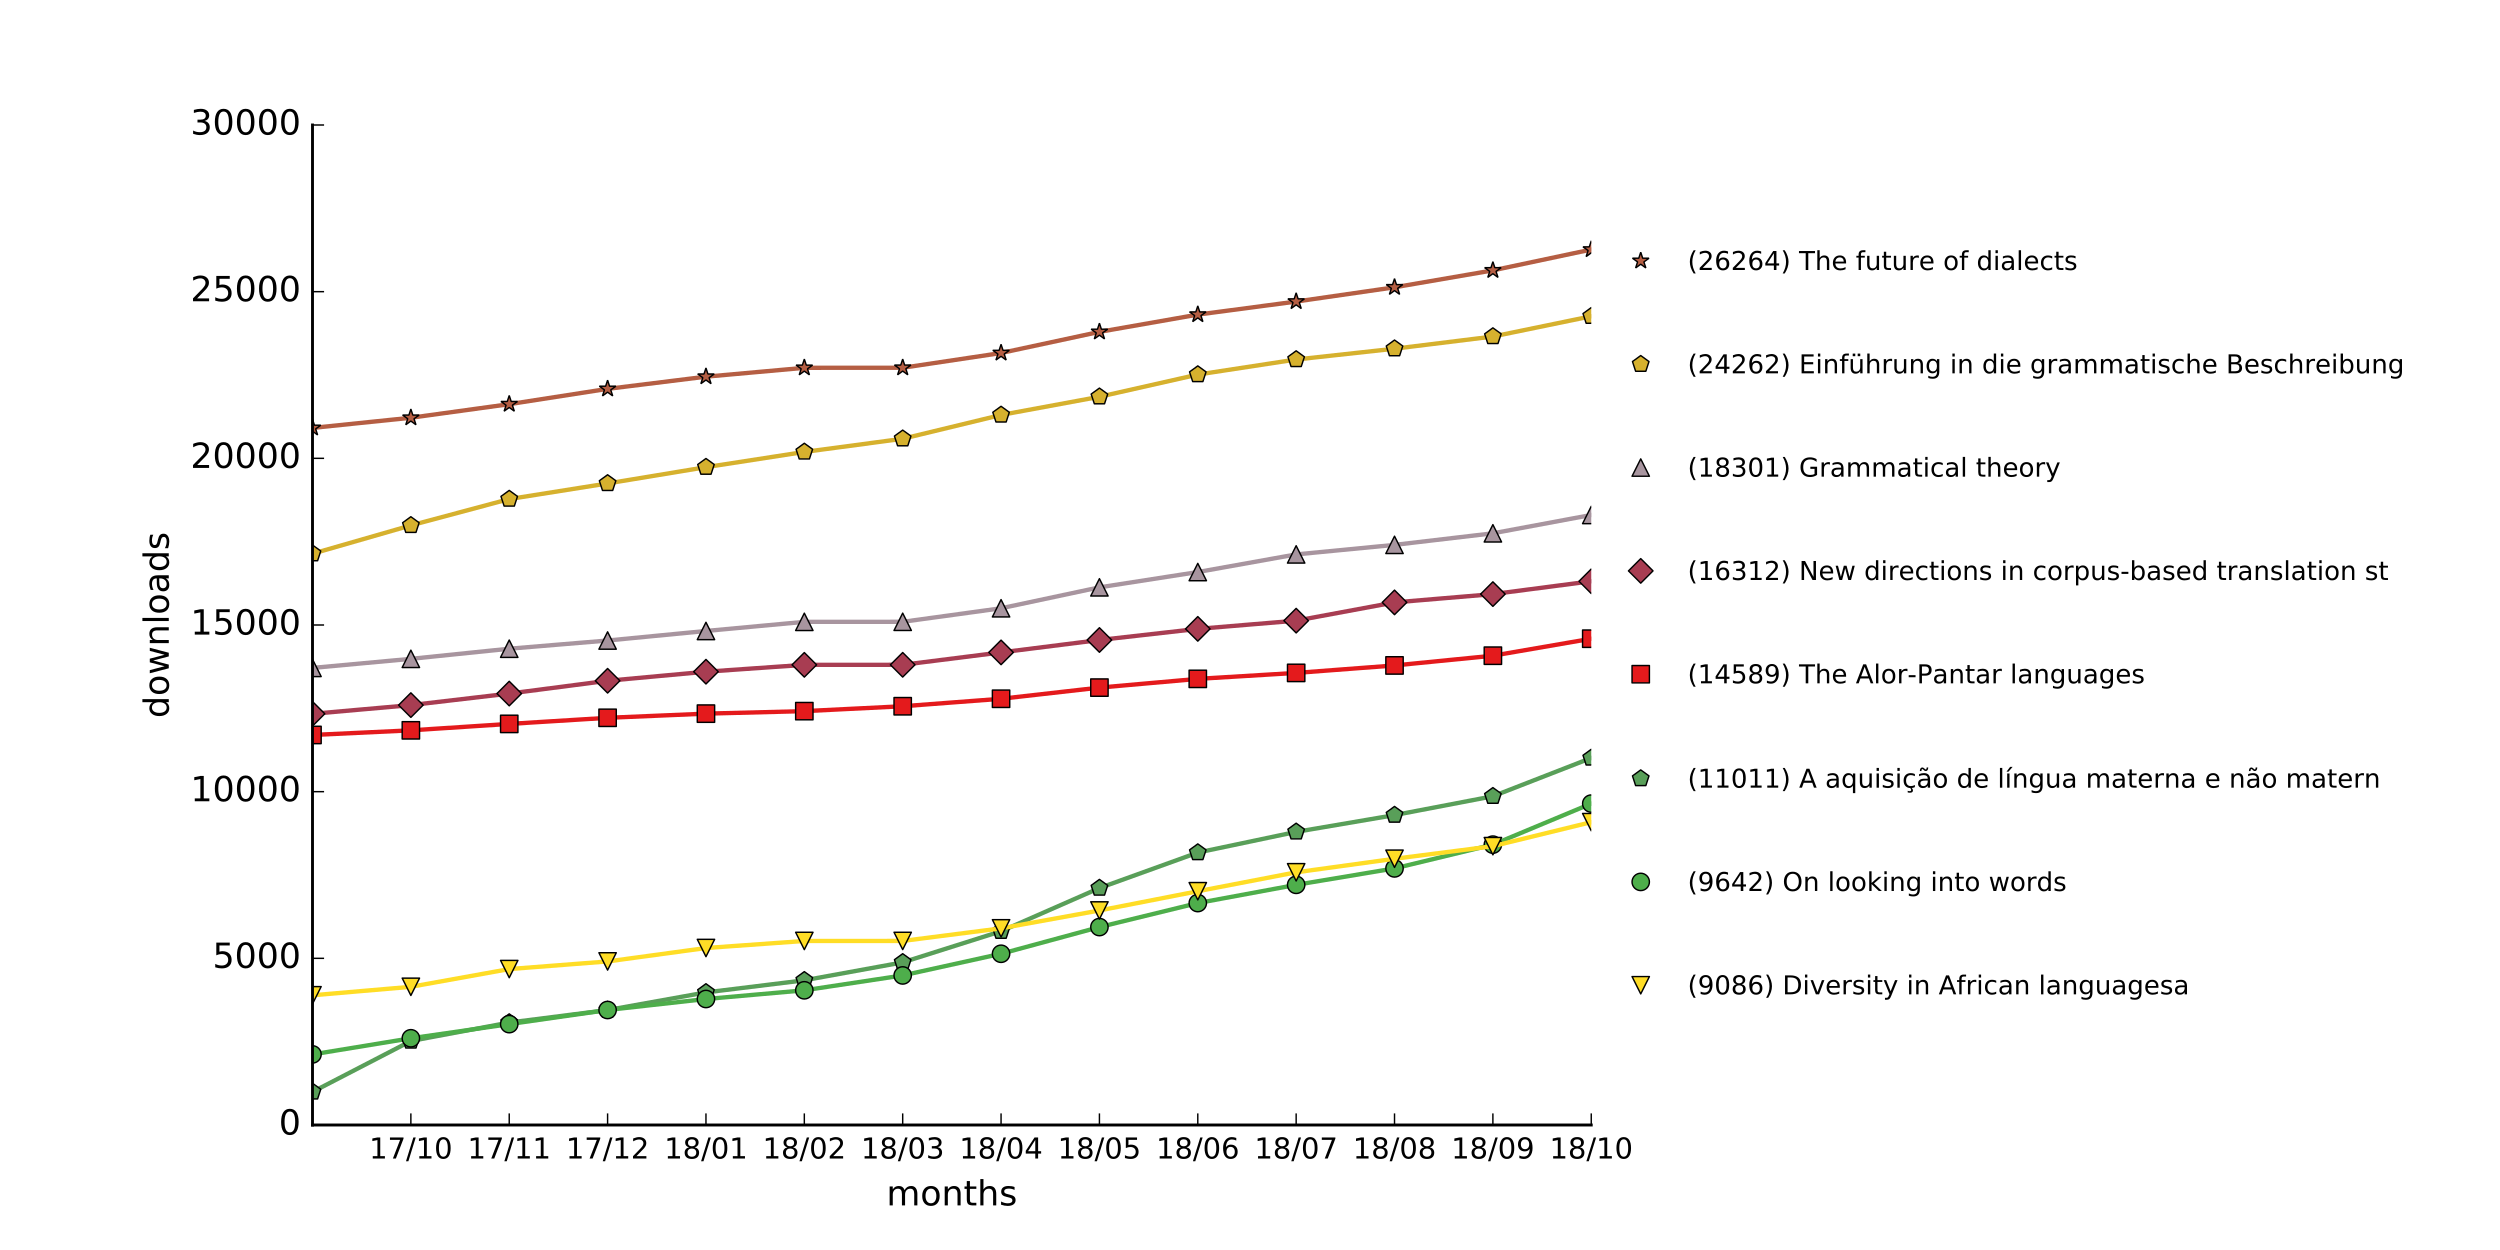 <?xml version="1.0" encoding="utf-8" standalone="no"?>
<!DOCTYPE svg PUBLIC "-//W3C//DTD SVG 1.1//EN"
  "http://www.w3.org/Graphics/SVG/1.1/DTD/svg11.dtd">
<!-- Created with matplotlib (http://matplotlib.org/) -->
<svg height="432pt" version="1.1" viewBox="0 0 864 432" width="864pt" xmlns="http://www.w3.org/2000/svg" xmlns:xlink="http://www.w3.org/1999/xlink">
 <defs>
  <style type="text/css">
*{stroke-linecap:butt;stroke-linejoin:round;stroke-miterlimit:100000;}
  </style>
 </defs>
 <g id="figure_1">
  <g id="patch_1">
   <path d="M 0 432 
L 864 432 
L 864 0 
L 0 0 
z
" style="fill:#ffffff;"/>
  </g>
  <g id="axes_1">
   <g id="patch_2">
    <path d="M 108 388.8 
L 549.936 388.8 
L 549.936 43.2 
L 108 43.2 
z
" style="fill:#ffffff;"/>
   </g>
   <g id="line2d_1">
    <path clip-path="url(#p21be0ce17f)" d="M 108 147.882 
L 141.995 144.369 
L 175.99 139.68 
L 209.985 134.392 
L 243.98 130.176 
L 277.975 127.112 
L 311.97 127.1 
L 345.966 121.997 
L 379.961 114.693 
L 413.956 108.726 
L 447.951 104.21 
L 481.946 99.291 
L 515.941 93.439 
L 549.936 86.239 
" style="fill:none;stroke:#b55e43;stroke-linecap:square;stroke-width:1.5;"/>
   </g>
   <g id="line2d_2">
    <defs>
     <path d="M 0 -3 
L -0.674 -0.927 
L -2.853 -0.927 
L -1.09 0.354 
L -1.763 2.427 
L -0 1.146 
L 1.763 2.427 
L 1.09 0.354 
L 2.853 -0.927 
L 0.674 -0.927 
z
" id="m7094d676eb" style="stroke:#000000;stroke-linejoin:bevel;stroke-width:0.5;"/>
    </defs>
    <g clip-path="url(#p21be0ce17f)">
     <use style="fill:#b55e43;stroke:#000000;stroke-linejoin:bevel;stroke-width:0.5;" x="108.0" xlink:href="#m7094d676eb" y="147.882"/>
     <use style="fill:#b55e43;stroke:#000000;stroke-linejoin:bevel;stroke-width:0.5;" x="141.995" xlink:href="#m7094d676eb" y="144.369"/>
     <use style="fill:#b55e43;stroke:#000000;stroke-linejoin:bevel;stroke-width:0.5;" x="175.99" xlink:href="#m7094d676eb" y="139.68"/>
     <use style="fill:#b55e43;stroke:#000000;stroke-linejoin:bevel;stroke-width:0.5;" x="209.985" xlink:href="#m7094d676eb" y="134.392"/>
     <use style="fill:#b55e43;stroke:#000000;stroke-linejoin:bevel;stroke-width:0.5;" x="243.98" xlink:href="#m7094d676eb" y="130.176"/>
     <use style="fill:#b55e43;stroke:#000000;stroke-linejoin:bevel;stroke-width:0.5;" x="277.975" xlink:href="#m7094d676eb" y="127.112"/>
     <use style="fill:#b55e43;stroke:#000000;stroke-linejoin:bevel;stroke-width:0.5;" x="311.97" xlink:href="#m7094d676eb" y="127.1"/>
     <use style="fill:#b55e43;stroke:#000000;stroke-linejoin:bevel;stroke-width:0.5;" x="345.966" xlink:href="#m7094d676eb" y="121.997"/>
     <use style="fill:#b55e43;stroke:#000000;stroke-linejoin:bevel;stroke-width:0.5;" x="379.961" xlink:href="#m7094d676eb" y="114.693"/>
     <use style="fill:#b55e43;stroke:#000000;stroke-linejoin:bevel;stroke-width:0.5;" x="413.956" xlink:href="#m7094d676eb" y="108.726"/>
     <use style="fill:#b55e43;stroke:#000000;stroke-linejoin:bevel;stroke-width:0.5;" x="447.951" xlink:href="#m7094d676eb" y="104.21"/>
     <use style="fill:#b55e43;stroke:#000000;stroke-linejoin:bevel;stroke-width:0.5;" x="481.946" xlink:href="#m7094d676eb" y="99.291"/>
     <use style="fill:#b55e43;stroke:#000000;stroke-linejoin:bevel;stroke-width:0.5;" x="515.941" xlink:href="#m7094d676eb" y="93.439"/>
     <use style="fill:#b55e43;stroke:#000000;stroke-linejoin:bevel;stroke-width:0.5;" x="549.936" xlink:href="#m7094d676eb" y="86.239"/>
    </g>
   </g>
   <g id="line2d_3">
    <path clip-path="url(#p21be0ce17f)" d="M 108 191.359 
L 141.995 181.578 
L 175.99 172.477 
L 209.985 167.075 
L 243.98 161.453 
L 277.975 156.188 
L 311.97 151.638 
L 345.966 143.412 
L 379.961 137.123 
L 413.956 129.45 
L 447.951 124.243 
L 481.946 120.511 
L 515.941 116.306 
L 549.936 109.302 
" style="fill:none;stroke:#d6b12e;stroke-linecap:square;stroke-width:1.5;"/>
   </g>
   <g id="line2d_4">
    <defs>
     <path d="M 0 -3 
L -2.853 -0.927 
L -1.763 2.427 
L 1.763 2.427 
L 2.853 -0.927 
z
" id="m20bbd54b40" style="stroke:#000000;stroke-linejoin:miter;stroke-width:0.5;"/>
    </defs>
    <g clip-path="url(#p21be0ce17f)">
     <use style="fill:#d6b12e;stroke:#000000;stroke-linejoin:miter;stroke-width:0.5;" x="108.0" xlink:href="#m20bbd54b40" y="191.359"/>
     <use style="fill:#d6b12e;stroke:#000000;stroke-linejoin:miter;stroke-width:0.5;" x="141.995" xlink:href="#m20bbd54b40" y="181.578"/>
     <use style="fill:#d6b12e;stroke:#000000;stroke-linejoin:miter;stroke-width:0.5;" x="175.99" xlink:href="#m20bbd54b40" y="172.477"/>
     <use style="fill:#d6b12e;stroke:#000000;stroke-linejoin:miter;stroke-width:0.5;" x="209.985" xlink:href="#m20bbd54b40" y="167.075"/>
     <use style="fill:#d6b12e;stroke:#000000;stroke-linejoin:miter;stroke-width:0.5;" x="243.98" xlink:href="#m20bbd54b40" y="161.453"/>
     <use style="fill:#d6b12e;stroke:#000000;stroke-linejoin:miter;stroke-width:0.5;" x="277.975" xlink:href="#m20bbd54b40" y="156.188"/>
     <use style="fill:#d6b12e;stroke:#000000;stroke-linejoin:miter;stroke-width:0.5;" x="311.97" xlink:href="#m20bbd54b40" y="151.638"/>
     <use style="fill:#d6b12e;stroke:#000000;stroke-linejoin:miter;stroke-width:0.5;" x="345.966" xlink:href="#m20bbd54b40" y="143.412"/>
     <use style="fill:#d6b12e;stroke:#000000;stroke-linejoin:miter;stroke-width:0.5;" x="379.961" xlink:href="#m20bbd54b40" y="137.123"/>
     <use style="fill:#d6b12e;stroke:#000000;stroke-linejoin:miter;stroke-width:0.5;" x="413.956" xlink:href="#m20bbd54b40" y="129.45"/>
     <use style="fill:#d6b12e;stroke:#000000;stroke-linejoin:miter;stroke-width:0.5;" x="447.951" xlink:href="#m20bbd54b40" y="124.243"/>
     <use style="fill:#d6b12e;stroke:#000000;stroke-linejoin:miter;stroke-width:0.5;" x="481.946" xlink:href="#m20bbd54b40" y="120.511"/>
     <use style="fill:#d6b12e;stroke:#000000;stroke-linejoin:miter;stroke-width:0.5;" x="515.941" xlink:href="#m20bbd54b40" y="116.306"/>
     <use style="fill:#d6b12e;stroke:#000000;stroke-linejoin:miter;stroke-width:0.5;" x="549.936" xlink:href="#m20bbd54b40" y="109.302"/>
    </g>
   </g>
   <g id="line2d_5">
    <path clip-path="url(#p21be0ce17f)" d="M 108 230.826 
L 141.995 227.693 
L 175.99 224.191 
L 209.985 221.357 
L 243.98 218.062 
L 277.975 214.906 
L 311.97 214.894 
L 345.966 210.217 
L 379.961 202.982 
L 413.956 197.695 
L 447.951 191.601 
L 481.946 188.306 
L 515.941 184.308 
L 549.936 177.972 
" style="fill:none;stroke:#a8959f;stroke-linecap:square;stroke-width:1.5;"/>
   </g>
   <g id="line2d_6">
    <defs>
     <path d="M 0 -3 
L -3 3 
L 3 3 
z
" id="mef80d2913b" style="stroke:#000000;stroke-linejoin:miter;stroke-width:0.5;"/>
    </defs>
    <g clip-path="url(#p21be0ce17f)">
     <use style="fill:#a8959f;stroke:#000000;stroke-linejoin:miter;stroke-width:0.5;" x="108.0" xlink:href="#mef80d2913b" y="230.826"/>
     <use style="fill:#a8959f;stroke:#000000;stroke-linejoin:miter;stroke-width:0.5;" x="141.995" xlink:href="#mef80d2913b" y="227.693"/>
     <use style="fill:#a8959f;stroke:#000000;stroke-linejoin:miter;stroke-width:0.5;" x="175.99" xlink:href="#mef80d2913b" y="224.191"/>
     <use style="fill:#a8959f;stroke:#000000;stroke-linejoin:miter;stroke-width:0.5;" x="209.985" xlink:href="#mef80d2913b" y="221.357"/>
     <use style="fill:#a8959f;stroke:#000000;stroke-linejoin:miter;stroke-width:0.5;" x="243.98" xlink:href="#mef80d2913b" y="218.062"/>
     <use style="fill:#a8959f;stroke:#000000;stroke-linejoin:miter;stroke-width:0.5;" x="277.975" xlink:href="#mef80d2913b" y="214.906"/>
     <use style="fill:#a8959f;stroke:#000000;stroke-linejoin:miter;stroke-width:0.5;" x="311.97" xlink:href="#mef80d2913b" y="214.894"/>
     <use style="fill:#a8959f;stroke:#000000;stroke-linejoin:miter;stroke-width:0.5;" x="345.966" xlink:href="#mef80d2913b" y="210.217"/>
     <use style="fill:#a8959f;stroke:#000000;stroke-linejoin:miter;stroke-width:0.5;" x="379.961" xlink:href="#mef80d2913b" y="202.982"/>
     <use style="fill:#a8959f;stroke:#000000;stroke-linejoin:miter;stroke-width:0.5;" x="413.956" xlink:href="#mef80d2913b" y="197.695"/>
     <use style="fill:#a8959f;stroke:#000000;stroke-linejoin:miter;stroke-width:0.5;" x="447.951" xlink:href="#mef80d2913b" y="191.601"/>
     <use style="fill:#a8959f;stroke:#000000;stroke-linejoin:miter;stroke-width:0.5;" x="481.946" xlink:href="#mef80d2913b" y="188.306"/>
     <use style="fill:#a8959f;stroke:#000000;stroke-linejoin:miter;stroke-width:0.5;" x="515.941" xlink:href="#mef80d2913b" y="184.308"/>
     <use style="fill:#a8959f;stroke:#000000;stroke-linejoin:miter;stroke-width:0.5;" x="549.936" xlink:href="#mef80d2913b" y="177.972"/>
    </g>
   </g>
   <g id="line2d_7">
    <path clip-path="url(#p21be0ce17f)" d="M 108 246.689 
L 141.995 243.683 
L 175.99 239.697 
L 209.985 235.273 
L 243.98 232.14 
L 277.975 229.766 
L 311.97 229.755 
L 345.966 225.469 
L 379.961 221.184 
L 413.956 217.336 
L 447.951 214.502 
L 481.946 208.189 
L 515.941 205.321 
L 549.936 200.886 
" style="fill:none;stroke:#a83d52;stroke-linecap:square;stroke-width:1.5;"/>
   </g>
   <g id="line2d_8">
    <defs>
     <path d="M -0 4.243 
L 4.243 0 
L 0 -4.243 
L -4.243 -0 
z
" id="mc0f761dee1" style="stroke:#000000;stroke-linejoin:miter;stroke-width:0.5;"/>
    </defs>
    <g clip-path="url(#p21be0ce17f)">
     <use style="fill:#a83d52;stroke:#000000;stroke-linejoin:miter;stroke-width:0.5;" x="108.0" xlink:href="#mc0f761dee1" y="246.689"/>
     <use style="fill:#a83d52;stroke:#000000;stroke-linejoin:miter;stroke-width:0.5;" x="141.995" xlink:href="#mc0f761dee1" y="243.683"/>
     <use style="fill:#a83d52;stroke:#000000;stroke-linejoin:miter;stroke-width:0.5;" x="175.99" xlink:href="#mc0f761dee1" y="239.697"/>
     <use style="fill:#a83d52;stroke:#000000;stroke-linejoin:miter;stroke-width:0.5;" x="209.985" xlink:href="#mc0f761dee1" y="235.273"/>
     <use style="fill:#a83d52;stroke:#000000;stroke-linejoin:miter;stroke-width:0.5;" x="243.98" xlink:href="#mc0f761dee1" y="232.14"/>
     <use style="fill:#a83d52;stroke:#000000;stroke-linejoin:miter;stroke-width:0.5;" x="277.975" xlink:href="#mc0f761dee1" y="229.766"/>
     <use style="fill:#a83d52;stroke:#000000;stroke-linejoin:miter;stroke-width:0.5;" x="311.97" xlink:href="#mc0f761dee1" y="229.755"/>
     <use style="fill:#a83d52;stroke:#000000;stroke-linejoin:miter;stroke-width:0.5;" x="345.966" xlink:href="#mc0f761dee1" y="225.469"/>
     <use style="fill:#a83d52;stroke:#000000;stroke-linejoin:miter;stroke-width:0.5;" x="379.961" xlink:href="#mc0f761dee1" y="221.184"/>
     <use style="fill:#a83d52;stroke:#000000;stroke-linejoin:miter;stroke-width:0.5;" x="413.956" xlink:href="#mc0f761dee1" y="217.336"/>
     <use style="fill:#a83d52;stroke:#000000;stroke-linejoin:miter;stroke-width:0.5;" x="447.951" xlink:href="#mc0f761dee1" y="214.502"/>
     <use style="fill:#a83d52;stroke:#000000;stroke-linejoin:miter;stroke-width:0.5;" x="481.946" xlink:href="#mc0f761dee1" y="208.189"/>
     <use style="fill:#a83d52;stroke:#000000;stroke-linejoin:miter;stroke-width:0.5;" x="515.941" xlink:href="#mc0f761dee1" y="205.321"/>
     <use style="fill:#a83d52;stroke:#000000;stroke-linejoin:miter;stroke-width:0.5;" x="549.936" xlink:href="#mc0f761dee1" y="200.886"/>
    </g>
   </g>
   <g id="line2d_9">
    <path clip-path="url(#p21be0ce17f)" d="M 108 254.004 
L 141.995 252.403 
L 175.99 250.18 
L 209.985 248.072 
L 243.98 246.632 
L 277.975 245.768 
L 311.97 244.074 
L 345.966 241.494 
L 379.961 237.635 
L 413.956 234.616 
L 447.951 232.554 
L 481.946 229.974 
L 515.941 226.61 
L 549.936 220.735 
" style="fill:none;stroke:#e41a1c;stroke-linecap:square;stroke-width:1.5;"/>
   </g>
   <g id="line2d_10">
    <defs>
     <path d="M -3 3 
L 3 3 
L 3 -3 
L -3 -3 
z
" id="ma9f464fda7" style="stroke:#000000;stroke-linejoin:miter;stroke-width:0.5;"/>
    </defs>
    <g clip-path="url(#p21be0ce17f)">
     <use style="fill:#e41a1c;stroke:#000000;stroke-linejoin:miter;stroke-width:0.5;" x="108.0" xlink:href="#ma9f464fda7" y="254.004"/>
     <use style="fill:#e41a1c;stroke:#000000;stroke-linejoin:miter;stroke-width:0.5;" x="141.995" xlink:href="#ma9f464fda7" y="252.403"/>
     <use style="fill:#e41a1c;stroke:#000000;stroke-linejoin:miter;stroke-width:0.5;" x="175.99" xlink:href="#ma9f464fda7" y="250.18"/>
     <use style="fill:#e41a1c;stroke:#000000;stroke-linejoin:miter;stroke-width:0.5;" x="209.985" xlink:href="#ma9f464fda7" y="248.072"/>
     <use style="fill:#e41a1c;stroke:#000000;stroke-linejoin:miter;stroke-width:0.5;" x="243.98" xlink:href="#ma9f464fda7" y="246.632"/>
     <use style="fill:#e41a1c;stroke:#000000;stroke-linejoin:miter;stroke-width:0.5;" x="277.975" xlink:href="#ma9f464fda7" y="245.768"/>
     <use style="fill:#e41a1c;stroke:#000000;stroke-linejoin:miter;stroke-width:0.5;" x="311.97" xlink:href="#ma9f464fda7" y="244.074"/>
     <use style="fill:#e41a1c;stroke:#000000;stroke-linejoin:miter;stroke-width:0.5;" x="345.966" xlink:href="#ma9f464fda7" y="241.494"/>
     <use style="fill:#e41a1c;stroke:#000000;stroke-linejoin:miter;stroke-width:0.5;" x="379.961" xlink:href="#ma9f464fda7" y="237.635"/>
     <use style="fill:#e41a1c;stroke:#000000;stroke-linejoin:miter;stroke-width:0.5;" x="413.956" xlink:href="#ma9f464fda7" y="234.616"/>
     <use style="fill:#e41a1c;stroke:#000000;stroke-linejoin:miter;stroke-width:0.5;" x="447.951" xlink:href="#ma9f464fda7" y="232.554"/>
     <use style="fill:#e41a1c;stroke:#000000;stroke-linejoin:miter;stroke-width:0.5;" x="481.946" xlink:href="#ma9f464fda7" y="229.974"/>
     <use style="fill:#e41a1c;stroke:#000000;stroke-linejoin:miter;stroke-width:0.5;" x="515.941" xlink:href="#ma9f464fda7" y="226.61"/>
     <use style="fill:#e41a1c;stroke:#000000;stroke-linejoin:miter;stroke-width:0.5;" x="549.936" xlink:href="#ma9f464fda7" y="220.735"/>
    </g>
   </g>
   <g id="line2d_11">
    <path clip-path="url(#p21be0ce17f)" d="M 108 377.361 
L 141.995 359.77 
L 175.99 353.388 
L 209.985 349.068 
L 243.98 342.973 
L 277.975 338.792 
L 311.97 332.594 
L 345.966 321.834 
L 379.961 306.916 
L 413.956 294.647 
L 447.951 287.493 
L 481.946 281.699 
L 515.941 275.19 
L 549.936 261.953 
" style="fill:none;stroke:#599f59;stroke-linecap:square;stroke-width:1.5;"/>
   </g>
   <g id="line2d_12">
    <defs>
     <path d="M 0 -3 
L -2.853 -0.927 
L -1.763 2.427 
L 1.763 2.427 
L 2.853 -0.927 
z
" id="ma8b4043275" style="stroke:#000000;stroke-linejoin:miter;stroke-width:0.5;"/>
    </defs>
    <g clip-path="url(#p21be0ce17f)">
     <use style="fill:#599f59;stroke:#000000;stroke-linejoin:miter;stroke-width:0.5;" x="108.0" xlink:href="#ma8b4043275" y="377.361"/>
     <use style="fill:#599f59;stroke:#000000;stroke-linejoin:miter;stroke-width:0.5;" x="141.995" xlink:href="#ma8b4043275" y="359.77"/>
     <use style="fill:#599f59;stroke:#000000;stroke-linejoin:miter;stroke-width:0.5;" x="175.99" xlink:href="#ma8b4043275" y="353.388"/>
     <use style="fill:#599f59;stroke:#000000;stroke-linejoin:miter;stroke-width:0.5;" x="209.985" xlink:href="#ma8b4043275" y="349.068"/>
     <use style="fill:#599f59;stroke:#000000;stroke-linejoin:miter;stroke-width:0.5;" x="243.98" xlink:href="#ma8b4043275" y="342.973"/>
     <use style="fill:#599f59;stroke:#000000;stroke-linejoin:miter;stroke-width:0.5;" x="277.975" xlink:href="#ma8b4043275" y="338.792"/>
     <use style="fill:#599f59;stroke:#000000;stroke-linejoin:miter;stroke-width:0.5;" x="311.97" xlink:href="#ma8b4043275" y="332.594"/>
     <use style="fill:#599f59;stroke:#000000;stroke-linejoin:miter;stroke-width:0.5;" x="345.966" xlink:href="#ma8b4043275" y="321.834"/>
     <use style="fill:#599f59;stroke:#000000;stroke-linejoin:miter;stroke-width:0.5;" x="379.961" xlink:href="#ma8b4043275" y="306.916"/>
     <use style="fill:#599f59;stroke:#000000;stroke-linejoin:miter;stroke-width:0.5;" x="413.956" xlink:href="#ma8b4043275" y="294.647"/>
     <use style="fill:#599f59;stroke:#000000;stroke-linejoin:miter;stroke-width:0.5;" x="447.951" xlink:href="#ma8b4043275" y="287.493"/>
     <use style="fill:#599f59;stroke:#000000;stroke-linejoin:miter;stroke-width:0.5;" x="481.946" xlink:href="#ma8b4043275" y="281.699"/>
     <use style="fill:#599f59;stroke:#000000;stroke-linejoin:miter;stroke-width:0.5;" x="515.941" xlink:href="#ma8b4043275" y="275.19"/>
     <use style="fill:#599f59;stroke:#000000;stroke-linejoin:miter;stroke-width:0.5;" x="549.936" xlink:href="#ma8b4043275" y="261.953"/>
    </g>
   </g>
   <g id="line2d_13">
    <path clip-path="url(#p21be0ce17f)" d="M 108 364.401 
L 141.995 358.825 
L 175.99 353.94 
L 209.985 349.056 
L 243.98 345.254 
L 277.975 342.248 
L 311.97 337.11 
L 345.966 329.622 
L 379.961 320.394 
L 413.956 312.1 
L 447.951 305.798 
L 481.946 300.119 
L 515.941 291.905 
L 549.936 277.724 
" style="fill:none;stroke:#4eae4b;stroke-linecap:square;stroke-width:1.5;"/>
   </g>
   <g id="line2d_14">
    <defs>
     <path d="M 0 3 
C 0.796 3 1.559 2.684 2.121 2.121 
C 2.684 1.559 3 0.796 3 0 
C 3 -0.796 2.684 -1.559 2.121 -2.121 
C 1.559 -2.684 0.796 -3 0 -3 
C -0.796 -3 -1.559 -2.684 -2.121 -2.121 
C -2.684 -1.559 -3 -0.796 -3 0 
C -3 0.796 -2.684 1.559 -2.121 2.121 
C -1.559 2.684 -0.796 3 0 3 
z
" id="m943e98acb3" style="stroke:#000000;stroke-width:0.5;"/>
    </defs>
    <g clip-path="url(#p21be0ce17f)">
     <use style="fill:#4eae4b;stroke:#000000;stroke-width:0.5;" x="108.0" xlink:href="#m943e98acb3" y="364.401"/>
     <use style="fill:#4eae4b;stroke:#000000;stroke-width:0.5;" x="141.995" xlink:href="#m943e98acb3" y="358.825"/>
     <use style="fill:#4eae4b;stroke:#000000;stroke-width:0.5;" x="175.99" xlink:href="#m943e98acb3" y="353.94"/>
     <use style="fill:#4eae4b;stroke:#000000;stroke-width:0.5;" x="209.985" xlink:href="#m943e98acb3" y="349.056"/>
     <use style="fill:#4eae4b;stroke:#000000;stroke-width:0.5;" x="243.98" xlink:href="#m943e98acb3" y="345.254"/>
     <use style="fill:#4eae4b;stroke:#000000;stroke-width:0.5;" x="277.975" xlink:href="#m943e98acb3" y="342.248"/>
     <use style="fill:#4eae4b;stroke:#000000;stroke-width:0.5;" x="311.97" xlink:href="#m943e98acb3" y="337.11"/>
     <use style="fill:#4eae4b;stroke:#000000;stroke-width:0.5;" x="345.966" xlink:href="#m943e98acb3" y="329.622"/>
     <use style="fill:#4eae4b;stroke:#000000;stroke-width:0.5;" x="379.961" xlink:href="#m943e98acb3" y="320.394"/>
     <use style="fill:#4eae4b;stroke:#000000;stroke-width:0.5;" x="413.956" xlink:href="#m943e98acb3" y="312.1"/>
     <use style="fill:#4eae4b;stroke:#000000;stroke-width:0.5;" x="447.951" xlink:href="#m943e98acb3" y="305.798"/>
     <use style="fill:#4eae4b;stroke:#000000;stroke-width:0.5;" x="481.946" xlink:href="#m943e98acb3" y="300.119"/>
     <use style="fill:#4eae4b;stroke:#000000;stroke-width:0.5;" x="515.941" xlink:href="#m943e98acb3" y="291.905"/>
     <use style="fill:#4eae4b;stroke:#000000;stroke-width:0.5;" x="549.936" xlink:href="#m943e98acb3" y="277.724"/>
    </g>
   </g>
   <g id="line2d_15">
    <path clip-path="url(#p21be0ce17f)" d="M 108 343.964 
L 141.995 341.038 
L 175.99 334.909 
L 209.985 332.271 
L 243.98 327.629 
L 277.975 325.198 
L 311.97 325.187 
L 345.966 320.832 
L 379.961 314.657 
L 413.956 308.01 
L 447.951 301.467 
L 481.946 296.79 
L 515.941 292.435 
L 549.936 284.129 
" style="fill:none;stroke:#ffdd26;stroke-linecap:square;stroke-width:1.5;"/>
   </g>
   <g id="line2d_16">
    <defs>
     <path d="M -0 3 
L 3 -3 
L -3 -3 
z
" id="m7ce35f0e43" style="stroke:#000000;stroke-linejoin:miter;stroke-width:0.5;"/>
    </defs>
    <g clip-path="url(#p21be0ce17f)">
     <use style="fill:#ffdd26;stroke:#000000;stroke-linejoin:miter;stroke-width:0.5;" x="108.0" xlink:href="#m7ce35f0e43" y="343.964"/>
     <use style="fill:#ffdd26;stroke:#000000;stroke-linejoin:miter;stroke-width:0.5;" x="141.995" xlink:href="#m7ce35f0e43" y="341.038"/>
     <use style="fill:#ffdd26;stroke:#000000;stroke-linejoin:miter;stroke-width:0.5;" x="175.99" xlink:href="#m7ce35f0e43" y="334.909"/>
     <use style="fill:#ffdd26;stroke:#000000;stroke-linejoin:miter;stroke-width:0.5;" x="209.985" xlink:href="#m7ce35f0e43" y="332.271"/>
     <use style="fill:#ffdd26;stroke:#000000;stroke-linejoin:miter;stroke-width:0.5;" x="243.98" xlink:href="#m7ce35f0e43" y="327.629"/>
     <use style="fill:#ffdd26;stroke:#000000;stroke-linejoin:miter;stroke-width:0.5;" x="277.975" xlink:href="#m7ce35f0e43" y="325.198"/>
     <use style="fill:#ffdd26;stroke:#000000;stroke-linejoin:miter;stroke-width:0.5;" x="311.97" xlink:href="#m7ce35f0e43" y="325.187"/>
     <use style="fill:#ffdd26;stroke:#000000;stroke-linejoin:miter;stroke-width:0.5;" x="345.966" xlink:href="#m7ce35f0e43" y="320.832"/>
     <use style="fill:#ffdd26;stroke:#000000;stroke-linejoin:miter;stroke-width:0.5;" x="379.961" xlink:href="#m7ce35f0e43" y="314.657"/>
     <use style="fill:#ffdd26;stroke:#000000;stroke-linejoin:miter;stroke-width:0.5;" x="413.956" xlink:href="#m7ce35f0e43" y="308.01"/>
     <use style="fill:#ffdd26;stroke:#000000;stroke-linejoin:miter;stroke-width:0.5;" x="447.951" xlink:href="#m7ce35f0e43" y="301.467"/>
     <use style="fill:#ffdd26;stroke:#000000;stroke-linejoin:miter;stroke-width:0.5;" x="481.946" xlink:href="#m7ce35f0e43" y="296.79"/>
     <use style="fill:#ffdd26;stroke:#000000;stroke-linejoin:miter;stroke-width:0.5;" x="515.941" xlink:href="#m7ce35f0e43" y="292.435"/>
     <use style="fill:#ffdd26;stroke:#000000;stroke-linejoin:miter;stroke-width:0.5;" x="549.936" xlink:href="#m7ce35f0e43" y="284.129"/>
    </g>
   </g>
   <g id="patch_3">
    <path d="M 108 388.8 
L 549.936 388.8 
" style="fill:none;stroke:#000000;stroke-linecap:square;stroke-linejoin:miter;"/>
   </g>
   <g id="patch_4">
    <path d="M 108 388.8 
L 108 43.2 
" style="fill:none;stroke:#000000;stroke-linecap:square;stroke-linejoin:miter;"/>
   </g>
   <g id="matplotlib.axis_1">
    <g id="xtick_1">
     <g id="line2d_17">
      <defs>
       <path d="M 0 0 
L 0 -4 
" id="ma3f74ace2f" style="stroke:#000000;stroke-width:0.5;"/>
      </defs>
      <g>
       <use style="stroke:#000000;stroke-width:0.5;" x="141.995" xlink:href="#ma3f74ace2f" y="388.8"/>
      </g>
     </g>
     <g id="text_1">
      <!-- 17/10 -->
      <defs>
       <path d="M 31.781 66.406 
Q 24.172 66.406 20.328 58.906 
Q 16.5 51.422 16.5 36.375 
Q 16.5 21.391 20.328 13.891 
Q 24.172 6.391 31.781 6.391 
Q 39.453 6.391 43.281 13.891 
Q 47.125 21.391 47.125 36.375 
Q 47.125 51.422 43.281 58.906 
Q 39.453 66.406 31.781 66.406 
M 31.781 74.219 
Q 44.047 74.219 50.516 64.516 
Q 56.984 54.828 56.984 36.375 
Q 56.984 17.969 50.516 8.266 
Q 44.047 -1.422 31.781 -1.422 
Q 19.531 -1.422 13.062 8.266 
Q 6.594 17.969 6.594 36.375 
Q 6.594 54.828 13.062 64.516 
Q 19.531 74.219 31.781 74.219 
" id="BitstreamVeraSans-Roman-30"/>
       <path d="M 12.406 8.297 
L 28.516 8.297 
L 28.516 63.922 
L 10.984 60.406 
L 10.984 69.391 
L 28.422 72.906 
L 38.281 72.906 
L 38.281 8.297 
L 54.391 8.297 
L 54.391 0 
L 12.406 0 
z
" id="BitstreamVeraSans-Roman-31"/>
       <path d="M 8.203 72.906 
L 55.078 72.906 
L 55.078 68.703 
L 28.609 0 
L 18.312 0 
L 43.219 64.594 
L 8.203 64.594 
z
" id="BitstreamVeraSans-Roman-37"/>
       <path d="M 25.391 72.906 
L 33.688 72.906 
L 8.297 -9.281 
L 0 -9.281 
z
" id="BitstreamVeraSans-Roman-2f"/>
      </defs>
      <g transform="translate(127.586 400.398)scale(0.1 -0.1)">
       <use xlink:href="#BitstreamVeraSans-Roman-31"/>
       <use x="63.623" xlink:href="#BitstreamVeraSans-Roman-37"/>
       <use x="127.246" xlink:href="#BitstreamVeraSans-Roman-2f"/>
       <use x="160.938" xlink:href="#BitstreamVeraSans-Roman-31"/>
       <use x="224.561" xlink:href="#BitstreamVeraSans-Roman-30"/>
      </g>
     </g>
    </g>
    <g id="xtick_2">
     <g id="line2d_18">
      <g>
       <use style="stroke:#000000;stroke-width:0.5;" x="175.99" xlink:href="#ma3f74ace2f" y="388.8"/>
      </g>
     </g>
     <g id="text_2">
      <!-- 17/11 -->
      <g transform="translate(161.581 400.398)scale(0.1 -0.1)">
       <use xlink:href="#BitstreamVeraSans-Roman-31"/>
       <use x="63.623" xlink:href="#BitstreamVeraSans-Roman-37"/>
       <use x="127.246" xlink:href="#BitstreamVeraSans-Roman-2f"/>
       <use x="160.938" xlink:href="#BitstreamVeraSans-Roman-31"/>
       <use x="224.561" xlink:href="#BitstreamVeraSans-Roman-31"/>
      </g>
     </g>
    </g>
    <g id="xtick_3">
     <g id="line2d_19">
      <g>
       <use style="stroke:#000000;stroke-width:0.5;" x="209.985" xlink:href="#ma3f74ace2f" y="388.8"/>
      </g>
     </g>
     <g id="text_3">
      <!-- 17/12 -->
      <defs>
       <path d="M 19.188 8.297 
L 53.609 8.297 
L 53.609 0 
L 7.328 0 
L 7.328 8.297 
Q 12.938 14.109 22.625 23.891 
Q 32.328 33.688 34.812 36.531 
Q 39.547 41.844 41.422 45.531 
Q 43.312 49.219 43.312 52.781 
Q 43.312 58.594 39.234 62.25 
Q 35.156 65.922 28.609 65.922 
Q 23.969 65.922 18.812 64.312 
Q 13.672 62.703 7.812 59.422 
L 7.812 69.391 
Q 13.766 71.781 18.938 73 
Q 24.125 74.219 28.422 74.219 
Q 39.75 74.219 46.484 68.547 
Q 53.219 62.891 53.219 53.422 
Q 53.219 48.922 51.531 44.891 
Q 49.859 40.875 45.406 35.406 
Q 44.188 33.984 37.641 27.219 
Q 31.109 20.453 19.188 8.297 
" id="BitstreamVeraSans-Roman-32"/>
      </defs>
      <g transform="translate(195.576 400.398)scale(0.1 -0.1)">
       <use xlink:href="#BitstreamVeraSans-Roman-31"/>
       <use x="63.623" xlink:href="#BitstreamVeraSans-Roman-37"/>
       <use x="127.246" xlink:href="#BitstreamVeraSans-Roman-2f"/>
       <use x="160.938" xlink:href="#BitstreamVeraSans-Roman-31"/>
       <use x="224.561" xlink:href="#BitstreamVeraSans-Roman-32"/>
      </g>
     </g>
    </g>
    <g id="xtick_4">
     <g id="line2d_20">
      <g>
       <use style="stroke:#000000;stroke-width:0.5;" x="243.98" xlink:href="#ma3f74ace2f" y="388.8"/>
      </g>
     </g>
     <g id="text_4">
      <!-- 18/01 -->
      <defs>
       <path d="M 31.781 34.625 
Q 24.75 34.625 20.719 30.859 
Q 16.703 27.094 16.703 20.516 
Q 16.703 13.922 20.719 10.156 
Q 24.75 6.391 31.781 6.391 
Q 38.812 6.391 42.859 10.172 
Q 46.922 13.969 46.922 20.516 
Q 46.922 27.094 42.891 30.859 
Q 38.875 34.625 31.781 34.625 
M 21.922 38.812 
Q 15.578 40.375 12.031 44.719 
Q 8.5 49.078 8.5 55.328 
Q 8.5 64.062 14.719 69.141 
Q 20.953 74.219 31.781 74.219 
Q 42.672 74.219 48.875 69.141 
Q 55.078 64.062 55.078 55.328 
Q 55.078 49.078 51.531 44.719 
Q 48 40.375 41.703 38.812 
Q 48.828 37.156 52.797 32.312 
Q 56.781 27.484 56.781 20.516 
Q 56.781 9.906 50.312 4.234 
Q 43.844 -1.422 31.781 -1.422 
Q 19.734 -1.422 13.25 4.234 
Q 6.781 9.906 6.781 20.516 
Q 6.781 27.484 10.781 32.312 
Q 14.797 37.156 21.922 38.812 
M 18.312 54.391 
Q 18.312 48.734 21.844 45.562 
Q 25.391 42.391 31.781 42.391 
Q 38.141 42.391 41.719 45.562 
Q 45.312 48.734 45.312 54.391 
Q 45.312 60.062 41.719 63.234 
Q 38.141 66.406 31.781 66.406 
Q 25.391 66.406 21.844 63.234 
Q 18.312 60.062 18.312 54.391 
" id="BitstreamVeraSans-Roman-38"/>
      </defs>
      <g transform="translate(229.571 400.398)scale(0.1 -0.1)">
       <use xlink:href="#BitstreamVeraSans-Roman-31"/>
       <use x="63.623" xlink:href="#BitstreamVeraSans-Roman-38"/>
       <use x="127.246" xlink:href="#BitstreamVeraSans-Roman-2f"/>
       <use x="160.938" xlink:href="#BitstreamVeraSans-Roman-30"/>
       <use x="224.561" xlink:href="#BitstreamVeraSans-Roman-31"/>
      </g>
     </g>
    </g>
    <g id="xtick_5">
     <g id="line2d_21">
      <g>
       <use style="stroke:#000000;stroke-width:0.5;" x="277.975" xlink:href="#ma3f74ace2f" y="388.8"/>
      </g>
     </g>
     <g id="text_5">
      <!-- 18/02 -->
      <g transform="translate(263.566 400.398)scale(0.1 -0.1)">
       <use xlink:href="#BitstreamVeraSans-Roman-31"/>
       <use x="63.623" xlink:href="#BitstreamVeraSans-Roman-38"/>
       <use x="127.246" xlink:href="#BitstreamVeraSans-Roman-2f"/>
       <use x="160.938" xlink:href="#BitstreamVeraSans-Roman-30"/>
       <use x="224.561" xlink:href="#BitstreamVeraSans-Roman-32"/>
      </g>
     </g>
    </g>
    <g id="xtick_6">
     <g id="line2d_22">
      <g>
       <use style="stroke:#000000;stroke-width:0.5;" x="311.97" xlink:href="#ma3f74ace2f" y="388.8"/>
      </g>
     </g>
     <g id="text_6">
      <!-- 18/03 -->
      <defs>
       <path d="M 40.578 39.312 
Q 47.656 37.797 51.625 33 
Q 55.609 28.219 55.609 21.188 
Q 55.609 10.406 48.188 4.484 
Q 40.766 -1.422 27.094 -1.422 
Q 22.516 -1.422 17.656 -0.516 
Q 12.797 0.391 7.625 2.203 
L 7.625 11.719 
Q 11.719 9.328 16.594 8.109 
Q 21.484 6.891 26.812 6.891 
Q 36.078 6.891 40.938 10.547 
Q 45.797 14.203 45.797 21.188 
Q 45.797 27.641 41.281 31.266 
Q 36.766 34.906 28.719 34.906 
L 20.219 34.906 
L 20.219 43.016 
L 29.109 43.016 
Q 36.375 43.016 40.234 45.922 
Q 44.094 48.828 44.094 54.297 
Q 44.094 59.906 40.109 62.906 
Q 36.141 65.922 28.719 65.922 
Q 24.656 65.922 20.016 65.031 
Q 15.375 64.156 9.812 62.312 
L 9.812 71.094 
Q 15.438 72.656 20.344 73.438 
Q 25.25 74.219 29.594 74.219 
Q 40.828 74.219 47.359 69.109 
Q 53.906 64.016 53.906 55.328 
Q 53.906 49.266 50.438 45.094 
Q 46.969 40.922 40.578 39.312 
" id="BitstreamVeraSans-Roman-33"/>
      </defs>
      <g transform="translate(297.561 400.398)scale(0.1 -0.1)">
       <use xlink:href="#BitstreamVeraSans-Roman-31"/>
       <use x="63.623" xlink:href="#BitstreamVeraSans-Roman-38"/>
       <use x="127.246" xlink:href="#BitstreamVeraSans-Roman-2f"/>
       <use x="160.938" xlink:href="#BitstreamVeraSans-Roman-30"/>
       <use x="224.561" xlink:href="#BitstreamVeraSans-Roman-33"/>
      </g>
     </g>
    </g>
    <g id="xtick_7">
     <g id="line2d_23">
      <g>
       <use style="stroke:#000000;stroke-width:0.5;" x="345.966" xlink:href="#ma3f74ace2f" y="388.8"/>
      </g>
     </g>
     <g id="text_7">
      <!-- 18/04 -->
      <defs>
       <path d="M 37.797 64.312 
L 12.891 25.391 
L 37.797 25.391 
z
M 35.203 72.906 
L 47.609 72.906 
L 47.609 25.391 
L 58.016 25.391 
L 58.016 17.188 
L 47.609 17.188 
L 47.609 0 
L 37.797 0 
L 37.797 17.188 
L 4.891 17.188 
L 4.891 26.703 
z
" id="BitstreamVeraSans-Roman-34"/>
      </defs>
      <g transform="translate(331.556 400.398)scale(0.1 -0.1)">
       <use xlink:href="#BitstreamVeraSans-Roman-31"/>
       <use x="63.623" xlink:href="#BitstreamVeraSans-Roman-38"/>
       <use x="127.246" xlink:href="#BitstreamVeraSans-Roman-2f"/>
       <use x="160.938" xlink:href="#BitstreamVeraSans-Roman-30"/>
       <use x="224.561" xlink:href="#BitstreamVeraSans-Roman-34"/>
      </g>
     </g>
    </g>
    <g id="xtick_8">
     <g id="line2d_24">
      <g>
       <use style="stroke:#000000;stroke-width:0.5;" x="379.961" xlink:href="#ma3f74ace2f" y="388.8"/>
      </g>
     </g>
     <g id="text_8">
      <!-- 18/05 -->
      <defs>
       <path d="M 10.797 72.906 
L 49.516 72.906 
L 49.516 64.594 
L 19.828 64.594 
L 19.828 46.734 
Q 21.969 47.469 24.109 47.828 
Q 26.266 48.188 28.422 48.188 
Q 40.625 48.188 47.75 41.5 
Q 54.891 34.812 54.891 23.391 
Q 54.891 11.625 47.562 5.094 
Q 40.234 -1.422 26.906 -1.422 
Q 22.312 -1.422 17.547 -0.641 
Q 12.797 0.141 7.719 1.703 
L 7.719 11.625 
Q 12.109 9.234 16.797 8.062 
Q 21.484 6.891 26.703 6.891 
Q 35.156 6.891 40.078 11.328 
Q 45.016 15.766 45.016 23.391 
Q 45.016 31 40.078 35.438 
Q 35.156 39.891 26.703 39.891 
Q 22.75 39.891 18.812 39.016 
Q 14.891 38.141 10.797 36.281 
z
" id="BitstreamVeraSans-Roman-35"/>
      </defs>
      <g transform="translate(365.551 400.398)scale(0.1 -0.1)">
       <use xlink:href="#BitstreamVeraSans-Roman-31"/>
       <use x="63.623" xlink:href="#BitstreamVeraSans-Roman-38"/>
       <use x="127.246" xlink:href="#BitstreamVeraSans-Roman-2f"/>
       <use x="160.938" xlink:href="#BitstreamVeraSans-Roman-30"/>
       <use x="224.561" xlink:href="#BitstreamVeraSans-Roman-35"/>
      </g>
     </g>
    </g>
    <g id="xtick_9">
     <g id="line2d_25">
      <g>
       <use style="stroke:#000000;stroke-width:0.5;" x="413.956" xlink:href="#ma3f74ace2f" y="388.8"/>
      </g>
     </g>
     <g id="text_9">
      <!-- 18/06 -->
      <defs>
       <path d="M 33.016 40.375 
Q 26.375 40.375 22.484 35.828 
Q 18.609 31.297 18.609 23.391 
Q 18.609 15.531 22.484 10.953 
Q 26.375 6.391 33.016 6.391 
Q 39.656 6.391 43.531 10.953 
Q 47.406 15.531 47.406 23.391 
Q 47.406 31.297 43.531 35.828 
Q 39.656 40.375 33.016 40.375 
M 52.594 71.297 
L 52.594 62.312 
Q 48.875 64.062 45.094 64.984 
Q 41.312 65.922 37.594 65.922 
Q 27.828 65.922 22.672 59.328 
Q 17.531 52.734 16.797 39.406 
Q 19.672 43.656 24.016 45.922 
Q 28.375 48.188 33.594 48.188 
Q 44.578 48.188 50.953 41.516 
Q 57.328 34.859 57.328 23.391 
Q 57.328 12.156 50.688 5.359 
Q 44.047 -1.422 33.016 -1.422 
Q 20.359 -1.422 13.672 8.266 
Q 6.984 17.969 6.984 36.375 
Q 6.984 53.656 15.188 63.938 
Q 23.391 74.219 37.203 74.219 
Q 40.922 74.219 44.703 73.484 
Q 48.484 72.75 52.594 71.297 
" id="BitstreamVeraSans-Roman-36"/>
      </defs>
      <g transform="translate(399.546 400.398)scale(0.1 -0.1)">
       <use xlink:href="#BitstreamVeraSans-Roman-31"/>
       <use x="63.623" xlink:href="#BitstreamVeraSans-Roman-38"/>
       <use x="127.246" xlink:href="#BitstreamVeraSans-Roman-2f"/>
       <use x="160.938" xlink:href="#BitstreamVeraSans-Roman-30"/>
       <use x="224.561" xlink:href="#BitstreamVeraSans-Roman-36"/>
      </g>
     </g>
    </g>
    <g id="xtick_10">
     <g id="line2d_26">
      <g>
       <use style="stroke:#000000;stroke-width:0.5;" x="447.951" xlink:href="#ma3f74ace2f" y="388.8"/>
      </g>
     </g>
     <g id="text_10">
      <!-- 18/07 -->
      <g transform="translate(433.541 400.398)scale(0.1 -0.1)">
       <use xlink:href="#BitstreamVeraSans-Roman-31"/>
       <use x="63.623" xlink:href="#BitstreamVeraSans-Roman-38"/>
       <use x="127.246" xlink:href="#BitstreamVeraSans-Roman-2f"/>
       <use x="160.938" xlink:href="#BitstreamVeraSans-Roman-30"/>
       <use x="224.561" xlink:href="#BitstreamVeraSans-Roman-37"/>
      </g>
     </g>
    </g>
    <g id="xtick_11">
     <g id="line2d_27">
      <g>
       <use style="stroke:#000000;stroke-width:0.5;" x="481.946" xlink:href="#ma3f74ace2f" y="388.8"/>
      </g>
     </g>
     <g id="text_11">
      <!-- 18/08 -->
      <g transform="translate(467.536 400.398)scale(0.1 -0.1)">
       <use xlink:href="#BitstreamVeraSans-Roman-31"/>
       <use x="63.623" xlink:href="#BitstreamVeraSans-Roman-38"/>
       <use x="127.246" xlink:href="#BitstreamVeraSans-Roman-2f"/>
       <use x="160.938" xlink:href="#BitstreamVeraSans-Roman-30"/>
       <use x="224.561" xlink:href="#BitstreamVeraSans-Roman-38"/>
      </g>
     </g>
    </g>
    <g id="xtick_12">
     <g id="line2d_28">
      <g>
       <use style="stroke:#000000;stroke-width:0.5;" x="515.941" xlink:href="#ma3f74ace2f" y="388.8"/>
      </g>
     </g>
     <g id="text_12">
      <!-- 18/09 -->
      <defs>
       <path d="M 10.984 1.516 
L 10.984 10.5 
Q 14.703 8.734 18.5 7.812 
Q 22.312 6.891 25.984 6.891 
Q 35.75 6.891 40.891 13.453 
Q 46.047 20.016 46.781 33.406 
Q 43.953 29.203 39.594 26.953 
Q 35.25 24.703 29.984 24.703 
Q 19.047 24.703 12.672 31.312 
Q 6.297 37.938 6.297 49.422 
Q 6.297 60.641 12.938 67.422 
Q 19.578 74.219 30.609 74.219 
Q 43.266 74.219 49.922 64.516 
Q 56.594 54.828 56.594 36.375 
Q 56.594 19.141 48.406 8.859 
Q 40.234 -1.422 26.422 -1.422 
Q 22.703 -1.422 18.891 -0.688 
Q 15.094 0.047 10.984 1.516 
M 30.609 32.422 
Q 37.25 32.422 41.125 36.953 
Q 45.016 41.5 45.016 49.422 
Q 45.016 57.281 41.125 61.844 
Q 37.25 66.406 30.609 66.406 
Q 23.969 66.406 20.094 61.844 
Q 16.219 57.281 16.219 49.422 
Q 16.219 41.5 20.094 36.953 
Q 23.969 32.422 30.609 32.422 
" id="BitstreamVeraSans-Roman-39"/>
      </defs>
      <g transform="translate(501.532 400.398)scale(0.1 -0.1)">
       <use xlink:href="#BitstreamVeraSans-Roman-31"/>
       <use x="63.623" xlink:href="#BitstreamVeraSans-Roman-38"/>
       <use x="127.246" xlink:href="#BitstreamVeraSans-Roman-2f"/>
       <use x="160.938" xlink:href="#BitstreamVeraSans-Roman-30"/>
       <use x="224.561" xlink:href="#BitstreamVeraSans-Roman-39"/>
      </g>
     </g>
    </g>
    <g id="xtick_13">
     <g id="line2d_29">
      <g>
       <use style="stroke:#000000;stroke-width:0.5;" x="549.936" xlink:href="#ma3f74ace2f" y="388.8"/>
      </g>
     </g>
     <g id="text_13">
      <!-- 18/10 -->
      <g transform="translate(535.527 400.398)scale(0.1 -0.1)">
       <use xlink:href="#BitstreamVeraSans-Roman-31"/>
       <use x="63.623" xlink:href="#BitstreamVeraSans-Roman-38"/>
       <use x="127.246" xlink:href="#BitstreamVeraSans-Roman-2f"/>
       <use x="160.938" xlink:href="#BitstreamVeraSans-Roman-31"/>
       <use x="224.561" xlink:href="#BitstreamVeraSans-Roman-30"/>
      </g>
     </g>
    </g>
    <g id="text_14">
     <!-- months -->
     <defs>
      <path d="M 54.891 33.016 
L 54.891 0 
L 45.906 0 
L 45.906 32.719 
Q 45.906 40.484 42.875 44.328 
Q 39.844 48.188 33.797 48.188 
Q 26.516 48.188 22.312 43.547 
Q 18.109 38.922 18.109 30.906 
L 18.109 0 
L 9.078 0 
L 9.078 54.688 
L 18.109 54.688 
L 18.109 46.188 
Q 21.344 51.125 25.703 53.562 
Q 30.078 56 35.797 56 
Q 45.219 56 50.047 50.172 
Q 54.891 44.344 54.891 33.016 
" id="BitstreamVeraSans-Roman-6e"/>
      <path d="M 52 44.188 
Q 55.375 50.25 60.062 53.125 
Q 64.75 56 71.094 56 
Q 79.641 56 84.281 50.016 
Q 88.922 44.047 88.922 33.016 
L 88.922 0 
L 79.891 0 
L 79.891 32.719 
Q 79.891 40.578 77.094 44.375 
Q 74.312 48.188 68.609 48.188 
Q 61.625 48.188 57.562 43.547 
Q 53.516 38.922 53.516 30.906 
L 53.516 0 
L 44.484 0 
L 44.484 32.719 
Q 44.484 40.625 41.703 44.406 
Q 38.922 48.188 33.109 48.188 
Q 26.219 48.188 22.156 43.531 
Q 18.109 38.875 18.109 30.906 
L 18.109 0 
L 9.078 0 
L 9.078 54.688 
L 18.109 54.688 
L 18.109 46.188 
Q 21.188 51.219 25.484 53.609 
Q 29.781 56 35.688 56 
Q 41.656 56 45.828 52.969 
Q 50 49.953 52 44.188 
" id="BitstreamVeraSans-Roman-6d"/>
      <path d="M 30.609 48.391 
Q 23.391 48.391 19.188 42.75 
Q 14.984 37.109 14.984 27.297 
Q 14.984 17.484 19.156 11.844 
Q 23.344 6.203 30.609 6.203 
Q 37.797 6.203 41.984 11.859 
Q 46.188 17.531 46.188 27.297 
Q 46.188 37.016 41.984 42.703 
Q 37.797 48.391 30.609 48.391 
M 30.609 56 
Q 42.328 56 49.016 48.375 
Q 55.719 40.766 55.719 27.297 
Q 55.719 13.875 49.016 6.219 
Q 42.328 -1.422 30.609 -1.422 
Q 18.844 -1.422 12.172 6.219 
Q 5.516 13.875 5.516 27.297 
Q 5.516 40.766 12.172 48.375 
Q 18.844 56 30.609 56 
" id="BitstreamVeraSans-Roman-6f"/>
      <path d="M 54.891 33.016 
L 54.891 0 
L 45.906 0 
L 45.906 32.719 
Q 45.906 40.484 42.875 44.328 
Q 39.844 48.188 33.797 48.188 
Q 26.516 48.188 22.312 43.547 
Q 18.109 38.922 18.109 30.906 
L 18.109 0 
L 9.078 0 
L 9.078 75.984 
L 18.109 75.984 
L 18.109 46.188 
Q 21.344 51.125 25.703 53.562 
Q 30.078 56 35.797 56 
Q 45.219 56 50.047 50.172 
Q 54.891 44.344 54.891 33.016 
" id="BitstreamVeraSans-Roman-68"/>
      <path d="M 18.312 70.219 
L 18.312 54.688 
L 36.812 54.688 
L 36.812 47.703 
L 18.312 47.703 
L 18.312 18.016 
Q 18.312 11.328 20.141 9.422 
Q 21.969 7.516 27.594 7.516 
L 36.812 7.516 
L 36.812 0 
L 27.594 0 
Q 17.188 0 13.234 3.875 
Q 9.281 7.766 9.281 18.016 
L 9.281 47.703 
L 2.688 47.703 
L 2.688 54.688 
L 9.281 54.688 
L 9.281 70.219 
z
" id="BitstreamVeraSans-Roman-74"/>
      <path d="M 44.281 53.078 
L 44.281 44.578 
Q 40.484 46.531 36.375 47.5 
Q 32.281 48.484 27.875 48.484 
Q 21.188 48.484 17.844 46.438 
Q 14.5 44.391 14.5 40.281 
Q 14.5 37.156 16.891 35.375 
Q 19.281 33.594 26.516 31.984 
L 29.594 31.297 
Q 39.156 29.25 43.188 25.516 
Q 47.219 21.781 47.219 15.094 
Q 47.219 7.469 41.188 3.016 
Q 35.156 -1.422 24.609 -1.422 
Q 20.219 -1.422 15.453 -0.562 
Q 10.688 0.297 5.422 2 
L 5.422 11.281 
Q 10.406 8.688 15.234 7.391 
Q 20.062 6.109 24.812 6.109 
Q 31.156 6.109 34.562 8.281 
Q 37.984 10.453 37.984 14.406 
Q 37.984 18.062 35.516 20.016 
Q 33.062 21.969 24.703 23.781 
L 21.578 24.516 
Q 13.234 26.266 9.516 29.906 
Q 5.812 33.547 5.812 39.891 
Q 5.812 47.609 11.281 51.797 
Q 16.75 56 26.812 56 
Q 31.781 56 36.172 55.266 
Q 40.578 54.547 44.281 53.078 
" id="BitstreamVeraSans-Roman-73"/>
     </defs>
     <g transform="translate(306.37 416.596)scale(0.12 -0.12)">
      <use xlink:href="#BitstreamVeraSans-Roman-6d"/>
      <use x="97.412" xlink:href="#BitstreamVeraSans-Roman-6f"/>
      <use x="158.594" xlink:href="#BitstreamVeraSans-Roman-6e"/>
      <use x="221.973" xlink:href="#BitstreamVeraSans-Roman-74"/>
      <use x="261.182" xlink:href="#BitstreamVeraSans-Roman-68"/>
      <use x="324.561" xlink:href="#BitstreamVeraSans-Roman-73"/>
     </g>
    </g>
   </g>
   <g id="matplotlib.axis_2">
    <g id="ytick_1">
     <g id="line2d_30">
      <defs>
       <path d="M 0 0 
L 4 0 
" id="m6bb05fb5a0" style="stroke:#000000;stroke-width:0.5;"/>
      </defs>
      <g>
       <use style="stroke:#000000;stroke-width:0.5;" x="108.0" xlink:href="#m6bb05fb5a0" y="388.8"/>
      </g>
     </g>
     <g id="text_15">
      <!-- 0 -->
      <g transform="translate(96.365 392.111)scale(0.12 -0.12)">
       <use xlink:href="#BitstreamVeraSans-Roman-30"/>
      </g>
     </g>
    </g>
    <g id="ytick_2">
     <g id="line2d_31">
      <g>
       <use style="stroke:#000000;stroke-width:0.5;" x="108.0" xlink:href="#m6bb05fb5a0" y="331.2"/>
      </g>
     </g>
     <g id="text_16">
      <!-- 5000 -->
      <g transform="translate(73.46 334.511)scale(0.12 -0.12)">
       <use xlink:href="#BitstreamVeraSans-Roman-35"/>
       <use x="63.623" xlink:href="#BitstreamVeraSans-Roman-30"/>
       <use x="127.246" xlink:href="#BitstreamVeraSans-Roman-30"/>
       <use x="190.869" xlink:href="#BitstreamVeraSans-Roman-30"/>
      </g>
     </g>
    </g>
    <g id="ytick_3">
     <g id="line2d_32">
      <g>
       <use style="stroke:#000000;stroke-width:0.5;" x="108.0" xlink:href="#m6bb05fb5a0" y="273.6"/>
      </g>
     </g>
     <g id="text_17">
      <!-- 10000 -->
      <g transform="translate(65.825 276.911)scale(0.12 -0.12)">
       <use xlink:href="#BitstreamVeraSans-Roman-31"/>
       <use x="63.623" xlink:href="#BitstreamVeraSans-Roman-30"/>
       <use x="127.246" xlink:href="#BitstreamVeraSans-Roman-30"/>
       <use x="190.869" xlink:href="#BitstreamVeraSans-Roman-30"/>
       <use x="254.492" xlink:href="#BitstreamVeraSans-Roman-30"/>
      </g>
     </g>
    </g>
    <g id="ytick_4">
     <g id="line2d_33">
      <g>
       <use style="stroke:#000000;stroke-width:0.5;" x="108.0" xlink:href="#m6bb05fb5a0" y="216.0"/>
      </g>
     </g>
     <g id="text_18">
      <!-- 15000 -->
      <g transform="translate(65.825 219.311)scale(0.12 -0.12)">
       <use xlink:href="#BitstreamVeraSans-Roman-31"/>
       <use x="63.623" xlink:href="#BitstreamVeraSans-Roman-35"/>
       <use x="127.246" xlink:href="#BitstreamVeraSans-Roman-30"/>
       <use x="190.869" xlink:href="#BitstreamVeraSans-Roman-30"/>
       <use x="254.492" xlink:href="#BitstreamVeraSans-Roman-30"/>
      </g>
     </g>
    </g>
    <g id="ytick_5">
     <g id="line2d_34">
      <g>
       <use style="stroke:#000000;stroke-width:0.5;" x="108.0" xlink:href="#m6bb05fb5a0" y="158.4"/>
      </g>
     </g>
     <g id="text_19">
      <!-- 20000 -->
      <g transform="translate(65.825 161.711)scale(0.12 -0.12)">
       <use xlink:href="#BitstreamVeraSans-Roman-32"/>
       <use x="63.623" xlink:href="#BitstreamVeraSans-Roman-30"/>
       <use x="127.246" xlink:href="#BitstreamVeraSans-Roman-30"/>
       <use x="190.869" xlink:href="#BitstreamVeraSans-Roman-30"/>
       <use x="254.492" xlink:href="#BitstreamVeraSans-Roman-30"/>
      </g>
     </g>
    </g>
    <g id="ytick_6">
     <g id="line2d_35">
      <g>
       <use style="stroke:#000000;stroke-width:0.5;" x="108.0" xlink:href="#m6bb05fb5a0" y="100.8"/>
      </g>
     </g>
     <g id="text_20">
      <!-- 25000 -->
      <g transform="translate(65.825 104.111)scale(0.12 -0.12)">
       <use xlink:href="#BitstreamVeraSans-Roman-32"/>
       <use x="63.623" xlink:href="#BitstreamVeraSans-Roman-35"/>
       <use x="127.246" xlink:href="#BitstreamVeraSans-Roman-30"/>
       <use x="190.869" xlink:href="#BitstreamVeraSans-Roman-30"/>
       <use x="254.492" xlink:href="#BitstreamVeraSans-Roman-30"/>
      </g>
     </g>
    </g>
    <g id="ytick_7">
     <g id="line2d_36">
      <g>
       <use style="stroke:#000000;stroke-width:0.5;" x="108.0" xlink:href="#m6bb05fb5a0" y="43.2"/>
      </g>
     </g>
     <g id="text_21">
      <!-- 30000 -->
      <g transform="translate(65.825 46.511)scale(0.12 -0.12)">
       <use xlink:href="#BitstreamVeraSans-Roman-33"/>
       <use x="63.623" xlink:href="#BitstreamVeraSans-Roman-30"/>
       <use x="127.246" xlink:href="#BitstreamVeraSans-Roman-30"/>
       <use x="190.869" xlink:href="#BitstreamVeraSans-Roman-30"/>
       <use x="254.492" xlink:href="#BitstreamVeraSans-Roman-30"/>
      </g>
     </g>
    </g>
    <g id="text_22">
     <!-- downloads -->
     <defs>
      <path d="M 45.406 46.391 
L 45.406 75.984 
L 54.391 75.984 
L 54.391 0 
L 45.406 0 
L 45.406 8.203 
Q 42.578 3.328 38.25 0.953 
Q 33.938 -1.422 27.875 -1.422 
Q 17.969 -1.422 11.734 6.484 
Q 5.516 14.406 5.516 27.297 
Q 5.516 40.188 11.734 48.094 
Q 17.969 56 27.875 56 
Q 33.938 56 38.25 53.625 
Q 42.578 51.266 45.406 46.391 
M 14.797 27.297 
Q 14.797 17.391 18.875 11.75 
Q 22.953 6.109 30.078 6.109 
Q 37.203 6.109 41.297 11.75 
Q 45.406 17.391 45.406 27.297 
Q 45.406 37.203 41.297 42.844 
Q 37.203 48.484 30.078 48.484 
Q 22.953 48.484 18.875 42.844 
Q 14.797 37.203 14.797 27.297 
" id="BitstreamVeraSans-Roman-64"/>
      <path d="M 34.281 27.484 
Q 23.391 27.484 19.188 25 
Q 14.984 22.516 14.984 16.5 
Q 14.984 11.719 18.141 8.906 
Q 21.297 6.109 26.703 6.109 
Q 34.188 6.109 38.703 11.406 
Q 43.219 16.703 43.219 25.484 
L 43.219 27.484 
z
M 52.203 31.203 
L 52.203 0 
L 43.219 0 
L 43.219 8.297 
Q 40.141 3.328 35.547 0.953 
Q 30.953 -1.422 24.312 -1.422 
Q 15.922 -1.422 10.953 3.297 
Q 6 8.016 6 15.922 
Q 6 25.141 12.172 29.828 
Q 18.359 34.516 30.609 34.516 
L 43.219 34.516 
L 43.219 35.406 
Q 43.219 41.609 39.141 45 
Q 35.062 48.391 27.688 48.391 
Q 23 48.391 18.547 47.266 
Q 14.109 46.141 10.016 43.891 
L 10.016 52.203 
Q 14.938 54.109 19.578 55.047 
Q 24.219 56 28.609 56 
Q 40.484 56 46.344 49.844 
Q 52.203 43.703 52.203 31.203 
" id="BitstreamVeraSans-Roman-61"/>
      <path d="M 9.422 75.984 
L 18.406 75.984 
L 18.406 0 
L 9.422 0 
z
" id="BitstreamVeraSans-Roman-6c"/>
      <path d="M 4.203 54.688 
L 13.188 54.688 
L 24.422 12.016 
L 35.594 54.688 
L 46.188 54.688 
L 57.422 12.016 
L 68.609 54.688 
L 77.594 54.688 
L 63.281 0 
L 52.688 0 
L 40.922 44.828 
L 29.109 0 
L 18.5 0 
z
" id="BitstreamVeraSans-Roman-77"/>
     </defs>
     <g transform="translate(58.329 248.139)rotate(-90.0)scale(0.12 -0.12)">
      <use xlink:href="#BitstreamVeraSans-Roman-64"/>
      <use x="63.477" xlink:href="#BitstreamVeraSans-Roman-6f"/>
      <use x="124.658" xlink:href="#BitstreamVeraSans-Roman-77"/>
      <use x="206.445" xlink:href="#BitstreamVeraSans-Roman-6e"/>
      <use x="269.824" xlink:href="#BitstreamVeraSans-Roman-6c"/>
      <use x="297.607" xlink:href="#BitstreamVeraSans-Roman-6f"/>
      <use x="358.789" xlink:href="#BitstreamVeraSans-Roman-61"/>
      <use x="420.068" xlink:href="#BitstreamVeraSans-Roman-64"/>
      <use x="483.545" xlink:href="#BitstreamVeraSans-Roman-73"/>
     </g>
    </g>
   </g>
   <g id="legend_1">
    <g id="line2d_37"/>
    <g id="line2d_38">
     <g>
      <use style="fill:#b55e43;stroke:#000000;stroke-linejoin:bevel;stroke-width:0.5;" x="567.036" xlink:href="#m7094d676eb" y="90.167"/>
     </g>
    </g>
    <g id="text_23">
     <!-- (26264) The future of dialects -->
     <defs>
      <path id="BitstreamVeraSans-Roman-20"/>
      <path d="M 8.5 21.578 
L 8.5 54.688 
L 17.484 54.688 
L 17.484 21.922 
Q 17.484 14.156 20.5 10.266 
Q 23.531 6.391 29.594 6.391 
Q 36.859 6.391 41.078 11.031 
Q 45.312 15.672 45.312 23.688 
L 45.312 54.688 
L 54.297 54.688 
L 54.297 0 
L 45.312 0 
L 45.312 8.406 
Q 42.047 3.422 37.719 1 
Q 33.406 -1.422 27.688 -1.422 
Q 18.266 -1.422 13.375 4.438 
Q 8.5 10.297 8.5 21.578 
" id="BitstreamVeraSans-Roman-75"/>
      <path d="M 8.016 75.875 
L 15.828 75.875 
Q 23.141 64.359 26.781 53.312 
Q 30.422 42.281 30.422 31.391 
Q 30.422 20.453 26.781 9.375 
Q 23.141 -1.703 15.828 -13.188 
L 8.016 -13.188 
Q 14.5 -2 17.703 9.062 
Q 20.906 20.125 20.906 31.391 
Q 20.906 42.672 17.703 53.656 
Q 14.5 64.656 8.016 75.875 
" id="BitstreamVeraSans-Roman-29"/>
      <path d="M 31 75.875 
Q 24.469 64.656 21.281 53.656 
Q 18.109 42.672 18.109 31.391 
Q 18.109 20.125 21.312 9.062 
Q 24.516 -2 31 -13.188 
L 23.188 -13.188 
Q 15.875 -1.703 12.234 9.375 
Q 8.594 20.453 8.594 31.391 
Q 8.594 42.281 12.203 53.312 
Q 15.828 64.359 23.188 75.875 
z
" id="BitstreamVeraSans-Roman-28"/>
      <path d="M -0.297 72.906 
L 61.375 72.906 
L 61.375 64.594 
L 35.5 64.594 
L 35.5 0 
L 25.594 0 
L 25.594 64.594 
L -0.297 64.594 
z
" id="BitstreamVeraSans-Roman-54"/>
      <path d="M 56.203 29.594 
L 56.203 25.203 
L 14.891 25.203 
Q 15.484 15.922 20.484 11.062 
Q 25.484 6.203 34.422 6.203 
Q 39.594 6.203 44.453 7.469 
Q 49.312 8.734 54.109 11.281 
L 54.109 2.781 
Q 49.266 0.734 44.188 -0.344 
Q 39.109 -1.422 33.891 -1.422 
Q 20.797 -1.422 13.156 6.188 
Q 5.516 13.812 5.516 26.812 
Q 5.516 40.234 12.766 48.109 
Q 20.016 56 32.328 56 
Q 43.359 56 49.781 48.891 
Q 56.203 41.797 56.203 29.594 
M 47.219 32.234 
Q 47.125 39.594 43.094 43.984 
Q 39.062 48.391 32.422 48.391 
Q 24.906 48.391 20.391 44.141 
Q 15.875 39.891 15.188 32.172 
z
" id="BitstreamVeraSans-Roman-65"/>
      <path d="M 9.422 54.688 
L 18.406 54.688 
L 18.406 0 
L 9.422 0 
z
M 9.422 75.984 
L 18.406 75.984 
L 18.406 64.594 
L 9.422 64.594 
z
" id="BitstreamVeraSans-Roman-69"/>
      <path d="M 37.109 75.984 
L 37.109 68.5 
L 28.516 68.5 
Q 23.688 68.5 21.797 66.547 
Q 19.922 64.594 19.922 59.516 
L 19.922 54.688 
L 34.719 54.688 
L 34.719 47.703 
L 19.922 47.703 
L 19.922 0 
L 10.891 0 
L 10.891 47.703 
L 2.297 47.703 
L 2.297 54.688 
L 10.891 54.688 
L 10.891 58.5 
Q 10.891 67.625 15.141 71.797 
Q 19.391 75.984 28.609 75.984 
z
" id="BitstreamVeraSans-Roman-66"/>
      <path d="M 41.109 46.297 
Q 39.594 47.172 37.812 47.578 
Q 36.031 48 33.891 48 
Q 26.266 48 22.188 43.047 
Q 18.109 38.094 18.109 28.812 
L 18.109 0 
L 9.078 0 
L 9.078 54.688 
L 18.109 54.688 
L 18.109 46.188 
Q 20.953 51.172 25.484 53.578 
Q 30.031 56 36.531 56 
Q 37.453 56 38.578 55.875 
Q 39.703 55.766 41.062 55.516 
z
" id="BitstreamVeraSans-Roman-72"/>
      <path d="M 48.781 52.594 
L 48.781 44.188 
Q 44.969 46.297 41.141 47.344 
Q 37.312 48.391 33.406 48.391 
Q 24.656 48.391 19.812 42.844 
Q 14.984 37.312 14.984 27.297 
Q 14.984 17.281 19.812 11.734 
Q 24.656 6.203 33.406 6.203 
Q 37.312 6.203 41.141 7.25 
Q 44.969 8.297 48.781 10.406 
L 48.781 2.094 
Q 45.016 0.344 40.984 -0.531 
Q 36.969 -1.422 32.422 -1.422 
Q 20.062 -1.422 12.781 6.344 
Q 5.516 14.109 5.516 27.297 
Q 5.516 40.672 12.859 48.328 
Q 20.219 56 33.016 56 
Q 37.156 56 41.109 55.141 
Q 45.062 54.297 48.781 52.594 
" id="BitstreamVeraSans-Roman-63"/>
     </defs>
     <g transform="translate(583.236 93.317)scale(0.09 -0.09)">
      <use xlink:href="#BitstreamVeraSans-Roman-28"/>
      <use x="39.014" xlink:href="#BitstreamVeraSans-Roman-32"/>
      <use x="102.637" xlink:href="#BitstreamVeraSans-Roman-36"/>
      <use x="166.26" xlink:href="#BitstreamVeraSans-Roman-32"/>
      <use x="229.883" xlink:href="#BitstreamVeraSans-Roman-36"/>
      <use x="293.506" xlink:href="#BitstreamVeraSans-Roman-34"/>
      <use x="357.129" xlink:href="#BitstreamVeraSans-Roman-29"/>
      <use x="396.143" xlink:href="#BitstreamVeraSans-Roman-20"/>
      <use x="427.93" xlink:href="#BitstreamVeraSans-Roman-54"/>
      <use x="489.014" xlink:href="#BitstreamVeraSans-Roman-68"/>
      <use x="552.393" xlink:href="#BitstreamVeraSans-Roman-65"/>
      <use x="613.916" xlink:href="#BitstreamVeraSans-Roman-20"/>
      <use x="645.703" xlink:href="#BitstreamVeraSans-Roman-66"/>
      <use x="680.908" xlink:href="#BitstreamVeraSans-Roman-75"/>
      <use x="744.287" xlink:href="#BitstreamVeraSans-Roman-74"/>
      <use x="783.496" xlink:href="#BitstreamVeraSans-Roman-75"/>
      <use x="846.875" xlink:href="#BitstreamVeraSans-Roman-72"/>
      <use x="887.957" xlink:href="#BitstreamVeraSans-Roman-65"/>
      <use x="949.48" xlink:href="#BitstreamVeraSans-Roman-20"/>
      <use x="981.268" xlink:href="#BitstreamVeraSans-Roman-6f"/>
      <use x="1042.449" xlink:href="#BitstreamVeraSans-Roman-66"/>
      <use x="1077.654" xlink:href="#BitstreamVeraSans-Roman-20"/>
      <use x="1109.441" xlink:href="#BitstreamVeraSans-Roman-64"/>
      <use x="1172.918" xlink:href="#BitstreamVeraSans-Roman-69"/>
      <use x="1200.701" xlink:href="#BitstreamVeraSans-Roman-61"/>
      <use x="1261.98" xlink:href="#BitstreamVeraSans-Roman-6c"/>
      <use x="1289.764" xlink:href="#BitstreamVeraSans-Roman-65"/>
      <use x="1351.287" xlink:href="#BitstreamVeraSans-Roman-63"/>
      <use x="1406.268" xlink:href="#BitstreamVeraSans-Roman-74"/>
      <use x="1445.477" xlink:href="#BitstreamVeraSans-Roman-73"/>
     </g>
    </g>
    <g id="line2d_39"/>
    <g id="line2d_40">
     <g>
      <use style="fill:#d6b12e;stroke:#000000;stroke-linejoin:miter;stroke-width:0.5;" x="567.036" xlink:href="#m20bbd54b40" y="125.878"/>
     </g>
    </g>
    <g id="text_24">
     <!-- (24262) Einführung in die grammatische Beschreibung -->
     <defs>
      <path d="M 9.812 72.906 
L 55.906 72.906 
L 55.906 64.594 
L 19.672 64.594 
L 19.672 43.016 
L 54.391 43.016 
L 54.391 34.719 
L 19.672 34.719 
L 19.672 8.297 
L 56.781 8.297 
L 56.781 0 
L 9.812 0 
z
" id="BitstreamVeraSans-Roman-45"/>
      <path d="M 48.688 27.297 
Q 48.688 37.203 44.609 42.844 
Q 40.531 48.484 33.406 48.484 
Q 26.266 48.484 22.188 42.844 
Q 18.109 37.203 18.109 27.297 
Q 18.109 17.391 22.188 11.75 
Q 26.266 6.109 33.406 6.109 
Q 40.531 6.109 44.609 11.75 
Q 48.688 17.391 48.688 27.297 
M 18.109 46.391 
Q 20.953 51.266 25.266 53.625 
Q 29.594 56 35.594 56 
Q 45.562 56 51.781 48.094 
Q 58.016 40.188 58.016 27.297 
Q 58.016 14.406 51.781 6.484 
Q 45.562 -1.422 35.594 -1.422 
Q 29.594 -1.422 25.266 0.953 
Q 20.953 3.328 18.109 8.203 
L 18.109 0 
L 9.078 0 
L 9.078 75.984 
L 18.109 75.984 
z
" id="BitstreamVeraSans-Roman-62"/>
      <path d="M 45.406 27.984 
Q 45.406 37.75 41.375 43.109 
Q 37.359 48.484 30.078 48.484 
Q 22.859 48.484 18.828 43.109 
Q 14.797 37.75 14.797 27.984 
Q 14.797 18.266 18.828 12.891 
Q 22.859 7.516 30.078 7.516 
Q 37.359 7.516 41.375 12.891 
Q 45.406 18.266 45.406 27.984 
M 54.391 6.781 
Q 54.391 -7.172 48.188 -13.984 
Q 42 -20.797 29.203 -20.797 
Q 24.469 -20.797 20.266 -20.094 
Q 16.062 -19.391 12.109 -17.922 
L 12.109 -9.188 
Q 16.062 -11.328 19.922 -12.344 
Q 23.781 -13.375 27.781 -13.375 
Q 36.625 -13.375 41.016 -8.766 
Q 45.406 -4.156 45.406 5.172 
L 45.406 9.625 
Q 42.625 4.781 38.281 2.391 
Q 33.938 0 27.875 0 
Q 17.828 0 11.672 7.656 
Q 5.516 15.328 5.516 27.984 
Q 5.516 40.672 11.672 48.328 
Q 17.828 56 27.875 56 
Q 33.938 56 38.281 53.609 
Q 42.625 51.219 45.406 46.391 
L 45.406 54.688 
L 54.391 54.688 
z
" id="BitstreamVeraSans-Roman-67"/>
      <path d="M 8.5 21.578 
L 8.5 54.688 
L 17.484 54.688 
L 17.484 21.922 
Q 17.484 14.156 20.5 10.266 
Q 23.531 6.391 29.594 6.391 
Q 36.859 6.391 41.078 11.031 
Q 45.312 15.672 45.312 23.688 
L 45.312 54.688 
L 54.297 54.688 
L 54.297 0 
L 45.312 0 
L 45.312 8.406 
Q 42.047 3.422 37.719 1 
Q 33.406 -1.422 27.688 -1.422 
Q 18.266 -1.422 13.375 4.438 
Q 8.5 10.297 8.5 21.578 
M 35.594 75.781 
L 45.5 75.781 
L 45.5 65.922 
L 35.594 65.922 
z
M 16.5 75.781 
L 26.406 75.781 
L 26.406 65.922 
L 16.5 65.922 
z
" id="BitstreamVeraSans-Roman-fc"/>
      <path d="M 19.672 34.812 
L 19.672 8.109 
L 35.5 8.109 
Q 43.453 8.109 47.281 11.406 
Q 51.125 14.703 51.125 21.484 
Q 51.125 28.328 47.281 31.562 
Q 43.453 34.812 35.5 34.812 
z
M 19.672 64.797 
L 19.672 42.828 
L 34.281 42.828 
Q 41.5 42.828 45.031 45.531 
Q 48.578 48.25 48.578 53.812 
Q 48.578 59.328 45.031 62.062 
Q 41.5 64.797 34.281 64.797 
z
M 9.812 72.906 
L 35.016 72.906 
Q 46.297 72.906 52.391 68.219 
Q 58.5 63.531 58.5 54.891 
Q 58.5 48.188 55.375 44.234 
Q 52.25 40.281 46.188 39.312 
Q 53.469 37.75 57.5 32.781 
Q 61.531 27.828 61.531 20.406 
Q 61.531 10.641 54.891 5.312 
Q 48.25 0 35.984 0 
L 9.812 0 
z
" id="BitstreamVeraSans-Roman-42"/>
     </defs>
     <g transform="translate(583.236 129.028)scale(0.09 -0.09)">
      <use xlink:href="#BitstreamVeraSans-Roman-28"/>
      <use x="39.014" xlink:href="#BitstreamVeraSans-Roman-32"/>
      <use x="102.637" xlink:href="#BitstreamVeraSans-Roman-34"/>
      <use x="166.26" xlink:href="#BitstreamVeraSans-Roman-32"/>
      <use x="229.883" xlink:href="#BitstreamVeraSans-Roman-36"/>
      <use x="293.506" xlink:href="#BitstreamVeraSans-Roman-32"/>
      <use x="357.129" xlink:href="#BitstreamVeraSans-Roman-29"/>
      <use x="396.143" xlink:href="#BitstreamVeraSans-Roman-20"/>
      <use x="427.93" xlink:href="#BitstreamVeraSans-Roman-45"/>
      <use x="491.113" xlink:href="#BitstreamVeraSans-Roman-69"/>
      <use x="518.896" xlink:href="#BitstreamVeraSans-Roman-6e"/>
      <use x="582.275" xlink:href="#BitstreamVeraSans-Roman-66"/>
      <use x="617.48" xlink:href="#BitstreamVeraSans-Roman-fc"/>
      <use x="680.859" xlink:href="#BitstreamVeraSans-Roman-68"/>
      <use x="744.238" xlink:href="#BitstreamVeraSans-Roman-72"/>
      <use x="785.352" xlink:href="#BitstreamVeraSans-Roman-75"/>
      <use x="848.73" xlink:href="#BitstreamVeraSans-Roman-6e"/>
      <use x="912.109" xlink:href="#BitstreamVeraSans-Roman-67"/>
      <use x="975.586" xlink:href="#BitstreamVeraSans-Roman-20"/>
      <use x="1007.373" xlink:href="#BitstreamVeraSans-Roman-69"/>
      <use x="1035.156" xlink:href="#BitstreamVeraSans-Roman-6e"/>
      <use x="1098.535" xlink:href="#BitstreamVeraSans-Roman-20"/>
      <use x="1130.322" xlink:href="#BitstreamVeraSans-Roman-64"/>
      <use x="1193.799" xlink:href="#BitstreamVeraSans-Roman-69"/>
      <use x="1221.582" xlink:href="#BitstreamVeraSans-Roman-65"/>
      <use x="1283.105" xlink:href="#BitstreamVeraSans-Roman-20"/>
      <use x="1314.893" xlink:href="#BitstreamVeraSans-Roman-67"/>
      <use x="1378.369" xlink:href="#BitstreamVeraSans-Roman-72"/>
      <use x="1419.482" xlink:href="#BitstreamVeraSans-Roman-61"/>
      <use x="1480.762" xlink:href="#BitstreamVeraSans-Roman-6d"/>
      <use x="1578.174" xlink:href="#BitstreamVeraSans-Roman-6d"/>
      <use x="1675.586" xlink:href="#BitstreamVeraSans-Roman-61"/>
      <use x="1736.865" xlink:href="#BitstreamVeraSans-Roman-74"/>
      <use x="1776.074" xlink:href="#BitstreamVeraSans-Roman-69"/>
      <use x="1803.857" xlink:href="#BitstreamVeraSans-Roman-73"/>
      <use x="1855.957" xlink:href="#BitstreamVeraSans-Roman-63"/>
      <use x="1910.938" xlink:href="#BitstreamVeraSans-Roman-68"/>
      <use x="1974.316" xlink:href="#BitstreamVeraSans-Roman-65"/>
      <use x="2035.84" xlink:href="#BitstreamVeraSans-Roman-20"/>
      <use x="2067.627" xlink:href="#BitstreamVeraSans-Roman-42"/>
      <use x="2136.23" xlink:href="#BitstreamVeraSans-Roman-65"/>
      <use x="2197.754" xlink:href="#BitstreamVeraSans-Roman-73"/>
      <use x="2249.854" xlink:href="#BitstreamVeraSans-Roman-63"/>
      <use x="2304.834" xlink:href="#BitstreamVeraSans-Roman-68"/>
      <use x="2368.213" xlink:href="#BitstreamVeraSans-Roman-72"/>
      <use x="2409.295" xlink:href="#BitstreamVeraSans-Roman-65"/>
      <use x="2470.818" xlink:href="#BitstreamVeraSans-Roman-69"/>
      <use x="2498.602" xlink:href="#BitstreamVeraSans-Roman-62"/>
      <use x="2562.078" xlink:href="#BitstreamVeraSans-Roman-75"/>
      <use x="2625.457" xlink:href="#BitstreamVeraSans-Roman-6e"/>
      <use x="2688.836" xlink:href="#BitstreamVeraSans-Roman-67"/>
     </g>
    </g>
    <g id="line2d_41"/>
    <g id="line2d_42">
     <g>
      <use style="fill:#a8959f;stroke:#000000;stroke-linejoin:miter;stroke-width:0.5;" x="567.036" xlink:href="#mef80d2913b" y="161.588"/>
     </g>
    </g>
    <g id="text_25">
     <!-- (18301) Grammatical theory -->
     <defs>
      <path d="M 59.516 10.406 
L 59.516 29.984 
L 43.406 29.984 
L 43.406 38.094 
L 69.281 38.094 
L 69.281 6.781 
Q 63.578 2.734 56.688 0.656 
Q 49.812 -1.422 42 -1.422 
Q 24.906 -1.422 15.25 8.562 
Q 5.609 18.562 5.609 36.375 
Q 5.609 54.25 15.25 64.234 
Q 24.906 74.219 42 74.219 
Q 49.125 74.219 55.547 72.453 
Q 61.969 70.703 67.391 67.281 
L 67.391 56.781 
Q 61.922 61.422 55.766 63.766 
Q 49.609 66.109 42.828 66.109 
Q 29.438 66.109 22.719 58.641 
Q 16.016 51.172 16.016 36.375 
Q 16.016 21.625 22.719 14.156 
Q 29.438 6.688 42.828 6.688 
Q 48.047 6.688 52.141 7.594 
Q 56.25 8.5 59.516 10.406 
" id="BitstreamVeraSans-Roman-47"/>
      <path d="M 32.172 -5.078 
Q 28.375 -14.844 24.75 -17.812 
Q 21.141 -20.797 15.094 -20.797 
L 7.906 -20.797 
L 7.906 -13.281 
L 13.188 -13.281 
Q 16.891 -13.281 18.938 -11.516 
Q 21 -9.766 23.484 -3.219 
L 25.094 0.875 
L 2.984 54.688 
L 12.5 54.688 
L 29.594 11.922 
L 46.688 54.688 
L 56.203 54.688 
z
" id="BitstreamVeraSans-Roman-79"/>
     </defs>
     <g transform="translate(583.236 164.738)scale(0.09 -0.09)">
      <use xlink:href="#BitstreamVeraSans-Roman-28"/>
      <use x="39.014" xlink:href="#BitstreamVeraSans-Roman-31"/>
      <use x="102.637" xlink:href="#BitstreamVeraSans-Roman-38"/>
      <use x="166.26" xlink:href="#BitstreamVeraSans-Roman-33"/>
      <use x="229.883" xlink:href="#BitstreamVeraSans-Roman-30"/>
      <use x="293.506" xlink:href="#BitstreamVeraSans-Roman-31"/>
      <use x="357.129" xlink:href="#BitstreamVeraSans-Roman-29"/>
      <use x="396.143" xlink:href="#BitstreamVeraSans-Roman-20"/>
      <use x="427.93" xlink:href="#BitstreamVeraSans-Roman-47"/>
      <use x="505.42" xlink:href="#BitstreamVeraSans-Roman-72"/>
      <use x="546.533" xlink:href="#BitstreamVeraSans-Roman-61"/>
      <use x="607.812" xlink:href="#BitstreamVeraSans-Roman-6d"/>
      <use x="705.225" xlink:href="#BitstreamVeraSans-Roman-6d"/>
      <use x="802.637" xlink:href="#BitstreamVeraSans-Roman-61"/>
      <use x="863.916" xlink:href="#BitstreamVeraSans-Roman-74"/>
      <use x="903.125" xlink:href="#BitstreamVeraSans-Roman-69"/>
      <use x="930.908" xlink:href="#BitstreamVeraSans-Roman-63"/>
      <use x="985.889" xlink:href="#BitstreamVeraSans-Roman-61"/>
      <use x="1047.168" xlink:href="#BitstreamVeraSans-Roman-6c"/>
      <use x="1074.951" xlink:href="#BitstreamVeraSans-Roman-20"/>
      <use x="1106.738" xlink:href="#BitstreamVeraSans-Roman-74"/>
      <use x="1145.947" xlink:href="#BitstreamVeraSans-Roman-68"/>
      <use x="1209.326" xlink:href="#BitstreamVeraSans-Roman-65"/>
      <use x="1270.85" xlink:href="#BitstreamVeraSans-Roman-6f"/>
      <use x="1332.031" xlink:href="#BitstreamVeraSans-Roman-72"/>
      <use x="1373.145" xlink:href="#BitstreamVeraSans-Roman-79"/>
     </g>
    </g>
    <g id="line2d_43"/>
    <g id="line2d_44">
     <g>
      <use style="fill:#a83d52;stroke:#000000;stroke-linejoin:miter;stroke-width:0.5;" x="567.036" xlink:href="#mc0f761dee1" y="197.298"/>
     </g>
    </g>
    <g id="text_26">
     <!-- (16312) New directions in corpus-based translation st -->
     <defs>
      <path d="M 9.812 72.906 
L 23.094 72.906 
L 55.422 11.922 
L 55.422 72.906 
L 64.984 72.906 
L 64.984 0 
L 51.703 0 
L 19.391 60.984 
L 19.391 0 
L 9.812 0 
z
" id="BitstreamVeraSans-Roman-4e"/>
      <path d="M 4.891 31.391 
L 31.203 31.391 
L 31.203 23.391 
L 4.891 23.391 
z
" id="BitstreamVeraSans-Roman-2d"/>
      <path d="M 18.109 8.203 
L 18.109 -20.797 
L 9.078 -20.797 
L 9.078 54.688 
L 18.109 54.688 
L 18.109 46.391 
Q 20.953 51.266 25.266 53.625 
Q 29.594 56 35.594 56 
Q 45.562 56 51.781 48.094 
Q 58.016 40.188 58.016 27.297 
Q 58.016 14.406 51.781 6.484 
Q 45.562 -1.422 35.594 -1.422 
Q 29.594 -1.422 25.266 0.953 
Q 20.953 3.328 18.109 8.203 
M 48.688 27.297 
Q 48.688 37.203 44.609 42.844 
Q 40.531 48.484 33.406 48.484 
Q 26.266 48.484 22.188 42.844 
Q 18.109 37.203 18.109 27.297 
Q 18.109 17.391 22.188 11.75 
Q 26.266 6.109 33.406 6.109 
Q 40.531 6.109 44.609 11.75 
Q 48.688 17.391 48.688 27.297 
" id="BitstreamVeraSans-Roman-70"/>
     </defs>
     <g transform="translate(583.236 200.448)scale(0.09 -0.09)">
      <use xlink:href="#BitstreamVeraSans-Roman-28"/>
      <use x="39.014" xlink:href="#BitstreamVeraSans-Roman-31"/>
      <use x="102.637" xlink:href="#BitstreamVeraSans-Roman-36"/>
      <use x="166.26" xlink:href="#BitstreamVeraSans-Roman-33"/>
      <use x="229.883" xlink:href="#BitstreamVeraSans-Roman-31"/>
      <use x="293.506" xlink:href="#BitstreamVeraSans-Roman-32"/>
      <use x="357.129" xlink:href="#BitstreamVeraSans-Roman-29"/>
      <use x="396.143" xlink:href="#BitstreamVeraSans-Roman-20"/>
      <use x="427.93" xlink:href="#BitstreamVeraSans-Roman-4e"/>
      <use x="502.734" xlink:href="#BitstreamVeraSans-Roman-65"/>
      <use x="564.258" xlink:href="#BitstreamVeraSans-Roman-77"/>
      <use x="646.045" xlink:href="#BitstreamVeraSans-Roman-20"/>
      <use x="677.832" xlink:href="#BitstreamVeraSans-Roman-64"/>
      <use x="741.309" xlink:href="#BitstreamVeraSans-Roman-69"/>
      <use x="769.092" xlink:href="#BitstreamVeraSans-Roman-72"/>
      <use x="810.174" xlink:href="#BitstreamVeraSans-Roman-65"/>
      <use x="871.697" xlink:href="#BitstreamVeraSans-Roman-63"/>
      <use x="926.678" xlink:href="#BitstreamVeraSans-Roman-74"/>
      <use x="965.887" xlink:href="#BitstreamVeraSans-Roman-69"/>
      <use x="993.67" xlink:href="#BitstreamVeraSans-Roman-6f"/>
      <use x="1054.852" xlink:href="#BitstreamVeraSans-Roman-6e"/>
      <use x="1118.23" xlink:href="#BitstreamVeraSans-Roman-73"/>
      <use x="1170.33" xlink:href="#BitstreamVeraSans-Roman-20"/>
      <use x="1202.117" xlink:href="#BitstreamVeraSans-Roman-69"/>
      <use x="1229.9" xlink:href="#BitstreamVeraSans-Roman-6e"/>
      <use x="1293.279" xlink:href="#BitstreamVeraSans-Roman-20"/>
      <use x="1325.066" xlink:href="#BitstreamVeraSans-Roman-63"/>
      <use x="1380.047" xlink:href="#BitstreamVeraSans-Roman-6f"/>
      <use x="1441.229" xlink:href="#BitstreamVeraSans-Roman-72"/>
      <use x="1482.342" xlink:href="#BitstreamVeraSans-Roman-70"/>
      <use x="1545.818" xlink:href="#BitstreamVeraSans-Roman-75"/>
      <use x="1609.197" xlink:href="#BitstreamVeraSans-Roman-73"/>
      <use x="1661.297" xlink:href="#BitstreamVeraSans-Roman-2d"/>
      <use x="1697.381" xlink:href="#BitstreamVeraSans-Roman-62"/>
      <use x="1760.857" xlink:href="#BitstreamVeraSans-Roman-61"/>
      <use x="1822.137" xlink:href="#BitstreamVeraSans-Roman-73"/>
      <use x="1874.236" xlink:href="#BitstreamVeraSans-Roman-65"/>
      <use x="1935.76" xlink:href="#BitstreamVeraSans-Roman-64"/>
      <use x="1999.236" xlink:href="#BitstreamVeraSans-Roman-20"/>
      <use x="2031.023" xlink:href="#BitstreamVeraSans-Roman-74"/>
      <use x="2070.232" xlink:href="#BitstreamVeraSans-Roman-72"/>
      <use x="2111.346" xlink:href="#BitstreamVeraSans-Roman-61"/>
      <use x="2172.625" xlink:href="#BitstreamVeraSans-Roman-6e"/>
      <use x="2236.004" xlink:href="#BitstreamVeraSans-Roman-73"/>
      <use x="2288.104" xlink:href="#BitstreamVeraSans-Roman-6c"/>
      <use x="2315.887" xlink:href="#BitstreamVeraSans-Roman-61"/>
      <use x="2377.166" xlink:href="#BitstreamVeraSans-Roman-74"/>
      <use x="2416.375" xlink:href="#BitstreamVeraSans-Roman-69"/>
      <use x="2444.158" xlink:href="#BitstreamVeraSans-Roman-6f"/>
      <use x="2505.34" xlink:href="#BitstreamVeraSans-Roman-6e"/>
      <use x="2568.719" xlink:href="#BitstreamVeraSans-Roman-20"/>
      <use x="2600.506" xlink:href="#BitstreamVeraSans-Roman-73"/>
      <use x="2652.605" xlink:href="#BitstreamVeraSans-Roman-74"/>
     </g>
    </g>
    <g id="line2d_45"/>
    <g id="line2d_46">
     <g>
      <use style="fill:#e41a1c;stroke:#000000;stroke-linejoin:miter;stroke-width:0.5;" x="567.036" xlink:href="#ma9f464fda7" y="233.009"/>
     </g>
    </g>
    <g id="text_27">
     <!-- (14589) The Alor-Pantar languages -->
     <defs>
      <path d="M 19.672 64.797 
L 19.672 37.406 
L 32.078 37.406 
Q 38.969 37.406 42.719 40.969 
Q 46.484 44.531 46.484 51.125 
Q 46.484 57.672 42.719 61.234 
Q 38.969 64.797 32.078 64.797 
z
M 9.812 72.906 
L 32.078 72.906 
Q 44.344 72.906 50.609 67.359 
Q 56.891 61.812 56.891 51.125 
Q 56.891 40.328 50.609 34.812 
Q 44.344 29.297 32.078 29.297 
L 19.672 29.297 
L 19.672 0 
L 9.812 0 
z
" id="BitstreamVeraSans-Roman-50"/>
      <path d="M 34.188 63.188 
L 20.797 26.906 
L 47.609 26.906 
z
M 28.609 72.906 
L 39.797 72.906 
L 67.578 0 
L 57.328 0 
L 50.688 18.703 
L 17.828 18.703 
L 11.188 0 
L 0.781 0 
z
" id="BitstreamVeraSans-Roman-41"/>
     </defs>
     <g transform="translate(583.236 236.159)scale(0.09 -0.09)">
      <use xlink:href="#BitstreamVeraSans-Roman-28"/>
      <use x="39.014" xlink:href="#BitstreamVeraSans-Roman-31"/>
      <use x="102.637" xlink:href="#BitstreamVeraSans-Roman-34"/>
      <use x="166.26" xlink:href="#BitstreamVeraSans-Roman-35"/>
      <use x="229.883" xlink:href="#BitstreamVeraSans-Roman-38"/>
      <use x="293.506" xlink:href="#BitstreamVeraSans-Roman-39"/>
      <use x="357.129" xlink:href="#BitstreamVeraSans-Roman-29"/>
      <use x="396.143" xlink:href="#BitstreamVeraSans-Roman-20"/>
      <use x="427.93" xlink:href="#BitstreamVeraSans-Roman-54"/>
      <use x="489.014" xlink:href="#BitstreamVeraSans-Roman-68"/>
      <use x="552.393" xlink:href="#BitstreamVeraSans-Roman-65"/>
      <use x="613.916" xlink:href="#BitstreamVeraSans-Roman-20"/>
      <use x="645.703" xlink:href="#BitstreamVeraSans-Roman-41"/>
      <use x="714.111" xlink:href="#BitstreamVeraSans-Roman-6c"/>
      <use x="741.895" xlink:href="#BitstreamVeraSans-Roman-6f"/>
      <use x="803.076" xlink:href="#BitstreamVeraSans-Roman-72"/>
      <use x="844.096" xlink:href="#BitstreamVeraSans-Roman-2d"/>
      <use x="880.18" xlink:href="#BitstreamVeraSans-Roman-50"/>
      <use x="940.42" xlink:href="#BitstreamVeraSans-Roman-61"/>
      <use x="1001.699" xlink:href="#BitstreamVeraSans-Roman-6e"/>
      <use x="1065.078" xlink:href="#BitstreamVeraSans-Roman-74"/>
      <use x="1104.287" xlink:href="#BitstreamVeraSans-Roman-61"/>
      <use x="1165.566" xlink:href="#BitstreamVeraSans-Roman-72"/>
      <use x="1206.68" xlink:href="#BitstreamVeraSans-Roman-20"/>
      <use x="1238.467" xlink:href="#BitstreamVeraSans-Roman-6c"/>
      <use x="1266.25" xlink:href="#BitstreamVeraSans-Roman-61"/>
      <use x="1327.529" xlink:href="#BitstreamVeraSans-Roman-6e"/>
      <use x="1390.908" xlink:href="#BitstreamVeraSans-Roman-67"/>
      <use x="1454.385" xlink:href="#BitstreamVeraSans-Roman-75"/>
      <use x="1517.764" xlink:href="#BitstreamVeraSans-Roman-61"/>
      <use x="1579.043" xlink:href="#BitstreamVeraSans-Roman-67"/>
      <use x="1642.52" xlink:href="#BitstreamVeraSans-Roman-65"/>
      <use x="1704.043" xlink:href="#BitstreamVeraSans-Roman-73"/>
     </g>
    </g>
    <g id="line2d_47"/>
    <g id="line2d_48">
     <g>
      <use style="fill:#599f59;stroke:#000000;stroke-linejoin:miter;stroke-width:0.5;" x="567.036" xlink:href="#ma8b4043275" y="269.079"/>
     </g>
    </g>
    <g id="text_28">
     <!-- (11011) A aquisição de língua materna e não matern -->
     <defs>
      <path d="M 34.281 27.484 
Q 23.391 27.484 19.188 25 
Q 14.984 22.516 14.984 16.5 
Q 14.984 11.719 18.141 8.906 
Q 21.297 6.109 26.703 6.109 
Q 34.188 6.109 38.703 11.406 
Q 43.219 16.703 43.219 25.484 
L 43.219 27.484 
z
M 52.203 31.203 
L 52.203 0 
L 43.219 0 
L 43.219 8.297 
Q 40.141 3.328 35.547 0.953 
Q 30.953 -1.422 24.312 -1.422 
Q 15.922 -1.422 10.953 3.297 
Q 6 8.016 6 15.922 
Q 6 25.141 12.172 29.828 
Q 18.359 34.516 30.609 34.516 
L 43.219 34.516 
L 43.219 35.406 
Q 43.219 41.609 39.141 45 
Q 35.062 48.391 27.688 48.391 
Q 23 48.391 18.547 47.266 
Q 14.109 46.141 10.016 43.891 
L 10.016 52.203 
Q 14.938 54.109 19.578 55.047 
Q 24.219 56 28.609 56 
Q 40.484 56 46.344 49.844 
Q 52.203 43.703 52.203 31.203 
M 28.812 66.891 
L 26.016 69.578 
Q 24.953 70.562 24.141 71.016 
Q 23.344 71.484 22.703 71.484 
Q 20.844 71.484 19.969 69.703 
Q 19.094 67.922 18.984 63.922 
L 12.891 63.922 
Q 12.984 70.516 15.469 74.094 
Q 17.969 77.688 22.406 77.688 
Q 24.266 77.688 25.828 77 
Q 27.391 76.312 29.203 74.703 
L 31.984 72.016 
Q 33.047 71.047 33.859 70.578 
Q 34.672 70.125 35.297 70.125 
Q 37.156 70.125 38.031 71.906 
Q 38.906 73.688 39.016 77.688 
L 45.109 77.688 
Q 45.016 71.094 42.516 67.5 
Q 40.031 63.922 35.594 63.922 
Q 33.734 63.922 32.172 64.594 
Q 30.609 65.281 28.812 66.891 
" id="BitstreamVeraSans-Roman-e3"/>
      <path d="M 48.781 52.594 
L 48.781 44.188 
Q 44.969 46.297 41.141 47.344 
Q 37.312 48.391 33.406 48.391 
Q 24.656 48.391 19.812 42.844 
Q 14.984 37.312 14.984 27.297 
Q 14.984 17.281 19.812 11.734 
Q 24.656 6.203 33.406 6.203 
Q 37.312 6.203 41.141 7.25 
Q 44.969 8.297 48.781 10.406 
L 48.781 2.094 
Q 45.016 0.344 40.984 -0.531 
Q 36.969 -1.422 32.422 -1.422 
Q 20.062 -1.422 12.781 6.344 
Q 5.516 14.109 5.516 27.297 
Q 5.516 40.672 12.859 48.328 
Q 20.219 56 33.016 56 
Q 37.156 56 41.109 55.141 
Q 45.062 54.297 48.781 52.594 
M 36.109 0 
Q 38.781 -3.031 40.094 -5.594 
Q 41.422 -8.156 41.422 -10.5 
Q 41.422 -14.844 38.484 -17.062 
Q 35.562 -19.281 29.797 -19.281 
Q 27.562 -19.281 25.438 -18.984 
Q 23.312 -18.703 21.203 -18.109 
L 21.203 -11.719 
Q 22.875 -12.547 24.672 -12.906 
Q 26.484 -13.281 28.781 -13.281 
Q 31.656 -13.281 33.125 -12.109 
Q 34.594 -10.938 34.594 -8.688 
Q 34.594 -7.234 33.531 -5.109 
Q 32.484 -2.984 30.297 0 
z
" id="BitstreamVeraSans-Roman-e7"/>
      <path d="M 9.422 54.688 
L 18.406 54.688 
L 18.406 0 
L 9.422 0 
z
M 20.656 79.984 
L 30.375 79.984 
L 14.469 61.625 
L 6.984 61.625 
z
" id="BitstreamVeraSans-Roman-ed"/>
      <path d="M 14.797 27.297 
Q 14.797 17.391 18.875 11.75 
Q 22.953 6.109 30.078 6.109 
Q 37.203 6.109 41.297 11.75 
Q 45.406 17.391 45.406 27.297 
Q 45.406 37.203 41.297 42.844 
Q 37.203 48.484 30.078 48.484 
Q 22.953 48.484 18.875 42.844 
Q 14.797 37.203 14.797 27.297 
M 45.406 8.203 
Q 42.578 3.328 38.25 0.953 
Q 33.938 -1.422 27.875 -1.422 
Q 17.969 -1.422 11.734 6.484 
Q 5.516 14.406 5.516 27.297 
Q 5.516 40.188 11.734 48.094 
Q 17.969 56 27.875 56 
Q 33.938 56 38.25 53.625 
Q 42.578 51.266 45.406 46.391 
L 45.406 54.688 
L 54.391 54.688 
L 54.391 -20.797 
L 45.406 -20.797 
z
" id="BitstreamVeraSans-Roman-71"/>
     </defs>
     <g transform="translate(583.236 272.229)scale(0.09 -0.09)">
      <use xlink:href="#BitstreamVeraSans-Roman-28"/>
      <use x="39.014" xlink:href="#BitstreamVeraSans-Roman-31"/>
      <use x="102.637" xlink:href="#BitstreamVeraSans-Roman-31"/>
      <use x="166.26" xlink:href="#BitstreamVeraSans-Roman-30"/>
      <use x="229.883" xlink:href="#BitstreamVeraSans-Roman-31"/>
      <use x="293.506" xlink:href="#BitstreamVeraSans-Roman-31"/>
      <use x="357.129" xlink:href="#BitstreamVeraSans-Roman-29"/>
      <use x="396.143" xlink:href="#BitstreamVeraSans-Roman-20"/>
      <use x="427.93" xlink:href="#BitstreamVeraSans-Roman-41"/>
      <use x="496.338" xlink:href="#BitstreamVeraSans-Roman-20"/>
      <use x="528.125" xlink:href="#BitstreamVeraSans-Roman-61"/>
      <use x="589.404" xlink:href="#BitstreamVeraSans-Roman-71"/>
      <use x="652.881" xlink:href="#BitstreamVeraSans-Roman-75"/>
      <use x="716.26" xlink:href="#BitstreamVeraSans-Roman-69"/>
      <use x="744.043" xlink:href="#BitstreamVeraSans-Roman-73"/>
      <use x="796.143" xlink:href="#BitstreamVeraSans-Roman-69"/>
      <use x="823.926" xlink:href="#BitstreamVeraSans-Roman-e7"/>
      <use x="878.906" xlink:href="#BitstreamVeraSans-Roman-e3"/>
      <use x="940.186" xlink:href="#BitstreamVeraSans-Roman-6f"/>
      <use x="1001.367" xlink:href="#BitstreamVeraSans-Roman-20"/>
      <use x="1033.154" xlink:href="#BitstreamVeraSans-Roman-64"/>
      <use x="1096.631" xlink:href="#BitstreamVeraSans-Roman-65"/>
      <use x="1158.154" xlink:href="#BitstreamVeraSans-Roman-20"/>
      <use x="1189.941" xlink:href="#BitstreamVeraSans-Roman-6c"/>
      <use x="1217.725" xlink:href="#BitstreamVeraSans-Roman-ed"/>
      <use x="1245.508" xlink:href="#BitstreamVeraSans-Roman-6e"/>
      <use x="1308.887" xlink:href="#BitstreamVeraSans-Roman-67"/>
      <use x="1372.363" xlink:href="#BitstreamVeraSans-Roman-75"/>
      <use x="1435.742" xlink:href="#BitstreamVeraSans-Roman-61"/>
      <use x="1497.021" xlink:href="#BitstreamVeraSans-Roman-20"/>
      <use x="1528.809" xlink:href="#BitstreamVeraSans-Roman-6d"/>
      <use x="1626.221" xlink:href="#BitstreamVeraSans-Roman-61"/>
      <use x="1687.5" xlink:href="#BitstreamVeraSans-Roman-74"/>
      <use x="1726.709" xlink:href="#BitstreamVeraSans-Roman-65"/>
      <use x="1788.232" xlink:href="#BitstreamVeraSans-Roman-72"/>
      <use x="1829.33" xlink:href="#BitstreamVeraSans-Roman-6e"/>
      <use x="1892.709" xlink:href="#BitstreamVeraSans-Roman-61"/>
      <use x="1953.988" xlink:href="#BitstreamVeraSans-Roman-20"/>
      <use x="1985.775" xlink:href="#BitstreamVeraSans-Roman-65"/>
      <use x="2047.299" xlink:href="#BitstreamVeraSans-Roman-20"/>
      <use x="2079.086" xlink:href="#BitstreamVeraSans-Roman-6e"/>
      <use x="2142.465" xlink:href="#BitstreamVeraSans-Roman-e3"/>
      <use x="2203.744" xlink:href="#BitstreamVeraSans-Roman-6f"/>
      <use x="2264.926" xlink:href="#BitstreamVeraSans-Roman-20"/>
      <use x="2296.713" xlink:href="#BitstreamVeraSans-Roman-6d"/>
      <use x="2394.125" xlink:href="#BitstreamVeraSans-Roman-61"/>
      <use x="2455.404" xlink:href="#BitstreamVeraSans-Roman-74"/>
      <use x="2494.613" xlink:href="#BitstreamVeraSans-Roman-65"/>
      <use x="2556.137" xlink:href="#BitstreamVeraSans-Roman-72"/>
      <use x="2597.234" xlink:href="#BitstreamVeraSans-Roman-6e"/>
     </g>
    </g>
    <g id="line2d_49"/>
    <g id="line2d_50">
     <g>
      <use style="fill:#4eae4b;stroke:#000000;stroke-width:0.5;" x="567.036" xlink:href="#m943e98acb3" y="304.789"/>
     </g>
    </g>
    <g id="text_29">
     <!-- (9642) On looking into words -->
     <defs>
      <path d="M 39.406 66.219 
Q 28.656 66.219 22.328 58.203 
Q 16.016 50.203 16.016 36.375 
Q 16.016 22.609 22.328 14.594 
Q 28.656 6.594 39.406 6.594 
Q 50.141 6.594 56.422 14.594 
Q 62.703 22.609 62.703 36.375 
Q 62.703 50.203 56.422 58.203 
Q 50.141 66.219 39.406 66.219 
M 39.406 74.219 
Q 54.734 74.219 63.906 63.938 
Q 73.094 53.656 73.094 36.375 
Q 73.094 19.141 63.906 8.859 
Q 54.734 -1.422 39.406 -1.422 
Q 24.031 -1.422 14.812 8.828 
Q 5.609 19.094 5.609 36.375 
Q 5.609 53.656 14.812 63.938 
Q 24.031 74.219 39.406 74.219 
" id="BitstreamVeraSans-Roman-4f"/>
      <path d="M 9.078 75.984 
L 18.109 75.984 
L 18.109 31.109 
L 44.922 54.688 
L 56.391 54.688 
L 27.391 29.109 
L 57.625 0 
L 45.906 0 
L 18.109 26.703 
L 18.109 0 
L 9.078 0 
z
" id="BitstreamVeraSans-Roman-6b"/>
     </defs>
     <g transform="translate(583.236 307.939)scale(0.09 -0.09)">
      <use xlink:href="#BitstreamVeraSans-Roman-28"/>
      <use x="39.014" xlink:href="#BitstreamVeraSans-Roman-39"/>
      <use x="102.637" xlink:href="#BitstreamVeraSans-Roman-36"/>
      <use x="166.26" xlink:href="#BitstreamVeraSans-Roman-34"/>
      <use x="229.883" xlink:href="#BitstreamVeraSans-Roman-32"/>
      <use x="293.506" xlink:href="#BitstreamVeraSans-Roman-29"/>
      <use x="332.52" xlink:href="#BitstreamVeraSans-Roman-20"/>
      <use x="364.307" xlink:href="#BitstreamVeraSans-Roman-4f"/>
      <use x="443.018" xlink:href="#BitstreamVeraSans-Roman-6e"/>
      <use x="506.396" xlink:href="#BitstreamVeraSans-Roman-20"/>
      <use x="538.184" xlink:href="#BitstreamVeraSans-Roman-6c"/>
      <use x="565.967" xlink:href="#BitstreamVeraSans-Roman-6f"/>
      <use x="627.148" xlink:href="#BitstreamVeraSans-Roman-6f"/>
      <use x="688.33" xlink:href="#BitstreamVeraSans-Roman-6b"/>
      <use x="746.24" xlink:href="#BitstreamVeraSans-Roman-69"/>
      <use x="774.023" xlink:href="#BitstreamVeraSans-Roman-6e"/>
      <use x="837.402" xlink:href="#BitstreamVeraSans-Roman-67"/>
      <use x="900.879" xlink:href="#BitstreamVeraSans-Roman-20"/>
      <use x="932.666" xlink:href="#BitstreamVeraSans-Roman-69"/>
      <use x="960.449" xlink:href="#BitstreamVeraSans-Roman-6e"/>
      <use x="1023.828" xlink:href="#BitstreamVeraSans-Roman-74"/>
      <use x="1063.037" xlink:href="#BitstreamVeraSans-Roman-6f"/>
      <use x="1124.219" xlink:href="#BitstreamVeraSans-Roman-20"/>
      <use x="1156.006" xlink:href="#BitstreamVeraSans-Roman-77"/>
      <use x="1237.793" xlink:href="#BitstreamVeraSans-Roman-6f"/>
      <use x="1298.975" xlink:href="#BitstreamVeraSans-Roman-72"/>
      <use x="1340.072" xlink:href="#BitstreamVeraSans-Roman-64"/>
      <use x="1403.549" xlink:href="#BitstreamVeraSans-Roman-73"/>
     </g>
    </g>
    <g id="line2d_51"/>
    <g id="line2d_52">
     <g>
      <use style="fill:#ffdd26;stroke:#000000;stroke-linejoin:miter;stroke-width:0.5;" x="567.036" xlink:href="#m7ce35f0e43" y="340.5"/>
     </g>
    </g>
    <g id="text_30">
     <!-- (9086) Diversity in African languagesa -->
     <defs>
      <path d="M 2.984 54.688 
L 12.5 54.688 
L 29.594 8.797 
L 46.688 54.688 
L 56.203 54.688 
L 35.688 0 
L 23.484 0 
z
" id="BitstreamVeraSans-Roman-76"/>
      <path d="M 19.672 64.797 
L 19.672 8.109 
L 31.594 8.109 
Q 46.688 8.109 53.688 14.938 
Q 60.688 21.781 60.688 36.531 
Q 60.688 51.172 53.688 57.984 
Q 46.688 64.797 31.594 64.797 
z
M 9.812 72.906 
L 30.078 72.906 
Q 51.266 72.906 61.172 64.094 
Q 71.094 55.281 71.094 36.531 
Q 71.094 17.672 61.125 8.828 
Q 51.172 0 30.078 0 
L 9.812 0 
z
" id="BitstreamVeraSans-Roman-44"/>
     </defs>
     <g transform="translate(583.236 343.65)scale(0.09 -0.09)">
      <use xlink:href="#BitstreamVeraSans-Roman-28"/>
      <use x="39.014" xlink:href="#BitstreamVeraSans-Roman-39"/>
      <use x="102.637" xlink:href="#BitstreamVeraSans-Roman-30"/>
      <use x="166.26" xlink:href="#BitstreamVeraSans-Roman-38"/>
      <use x="229.883" xlink:href="#BitstreamVeraSans-Roman-36"/>
      <use x="293.506" xlink:href="#BitstreamVeraSans-Roman-29"/>
      <use x="332.52" xlink:href="#BitstreamVeraSans-Roman-20"/>
      <use x="364.307" xlink:href="#BitstreamVeraSans-Roman-44"/>
      <use x="441.309" xlink:href="#BitstreamVeraSans-Roman-69"/>
      <use x="469.092" xlink:href="#BitstreamVeraSans-Roman-76"/>
      <use x="528.271" xlink:href="#BitstreamVeraSans-Roman-65"/>
      <use x="589.795" xlink:href="#BitstreamVeraSans-Roman-72"/>
      <use x="630.908" xlink:href="#BitstreamVeraSans-Roman-73"/>
      <use x="683.008" xlink:href="#BitstreamVeraSans-Roman-69"/>
      <use x="710.791" xlink:href="#BitstreamVeraSans-Roman-74"/>
      <use x="750.0" xlink:href="#BitstreamVeraSans-Roman-79"/>
      <use x="809.18" xlink:href="#BitstreamVeraSans-Roman-20"/>
      <use x="840.967" xlink:href="#BitstreamVeraSans-Roman-69"/>
      <use x="868.75" xlink:href="#BitstreamVeraSans-Roman-6e"/>
      <use x="932.129" xlink:href="#BitstreamVeraSans-Roman-20"/>
      <use x="963.916" xlink:href="#BitstreamVeraSans-Roman-41"/>
      <use x="1032.277" xlink:href="#BitstreamVeraSans-Roman-66"/>
      <use x="1067.482" xlink:href="#BitstreamVeraSans-Roman-72"/>
      <use x="1108.596" xlink:href="#BitstreamVeraSans-Roman-69"/>
      <use x="1136.379" xlink:href="#BitstreamVeraSans-Roman-63"/>
      <use x="1191.359" xlink:href="#BitstreamVeraSans-Roman-61"/>
      <use x="1252.639" xlink:href="#BitstreamVeraSans-Roman-6e"/>
      <use x="1316.018" xlink:href="#BitstreamVeraSans-Roman-20"/>
      <use x="1347.805" xlink:href="#BitstreamVeraSans-Roman-6c"/>
      <use x="1375.588" xlink:href="#BitstreamVeraSans-Roman-61"/>
      <use x="1436.867" xlink:href="#BitstreamVeraSans-Roman-6e"/>
      <use x="1500.246" xlink:href="#BitstreamVeraSans-Roman-67"/>
      <use x="1563.723" xlink:href="#BitstreamVeraSans-Roman-75"/>
      <use x="1627.102" xlink:href="#BitstreamVeraSans-Roman-61"/>
      <use x="1688.381" xlink:href="#BitstreamVeraSans-Roman-67"/>
      <use x="1751.857" xlink:href="#BitstreamVeraSans-Roman-65"/>
      <use x="1813.381" xlink:href="#BitstreamVeraSans-Roman-73"/>
      <use x="1865.48" xlink:href="#BitstreamVeraSans-Roman-61"/>
     </g>
    </g>
   </g>
  </g>
 </g>
 <defs>
  <clipPath id="p21be0ce17f">
   <rect height="345.6" width="441.936" x="108.0" y="43.2"/>
  </clipPath>
 </defs>
</svg>
